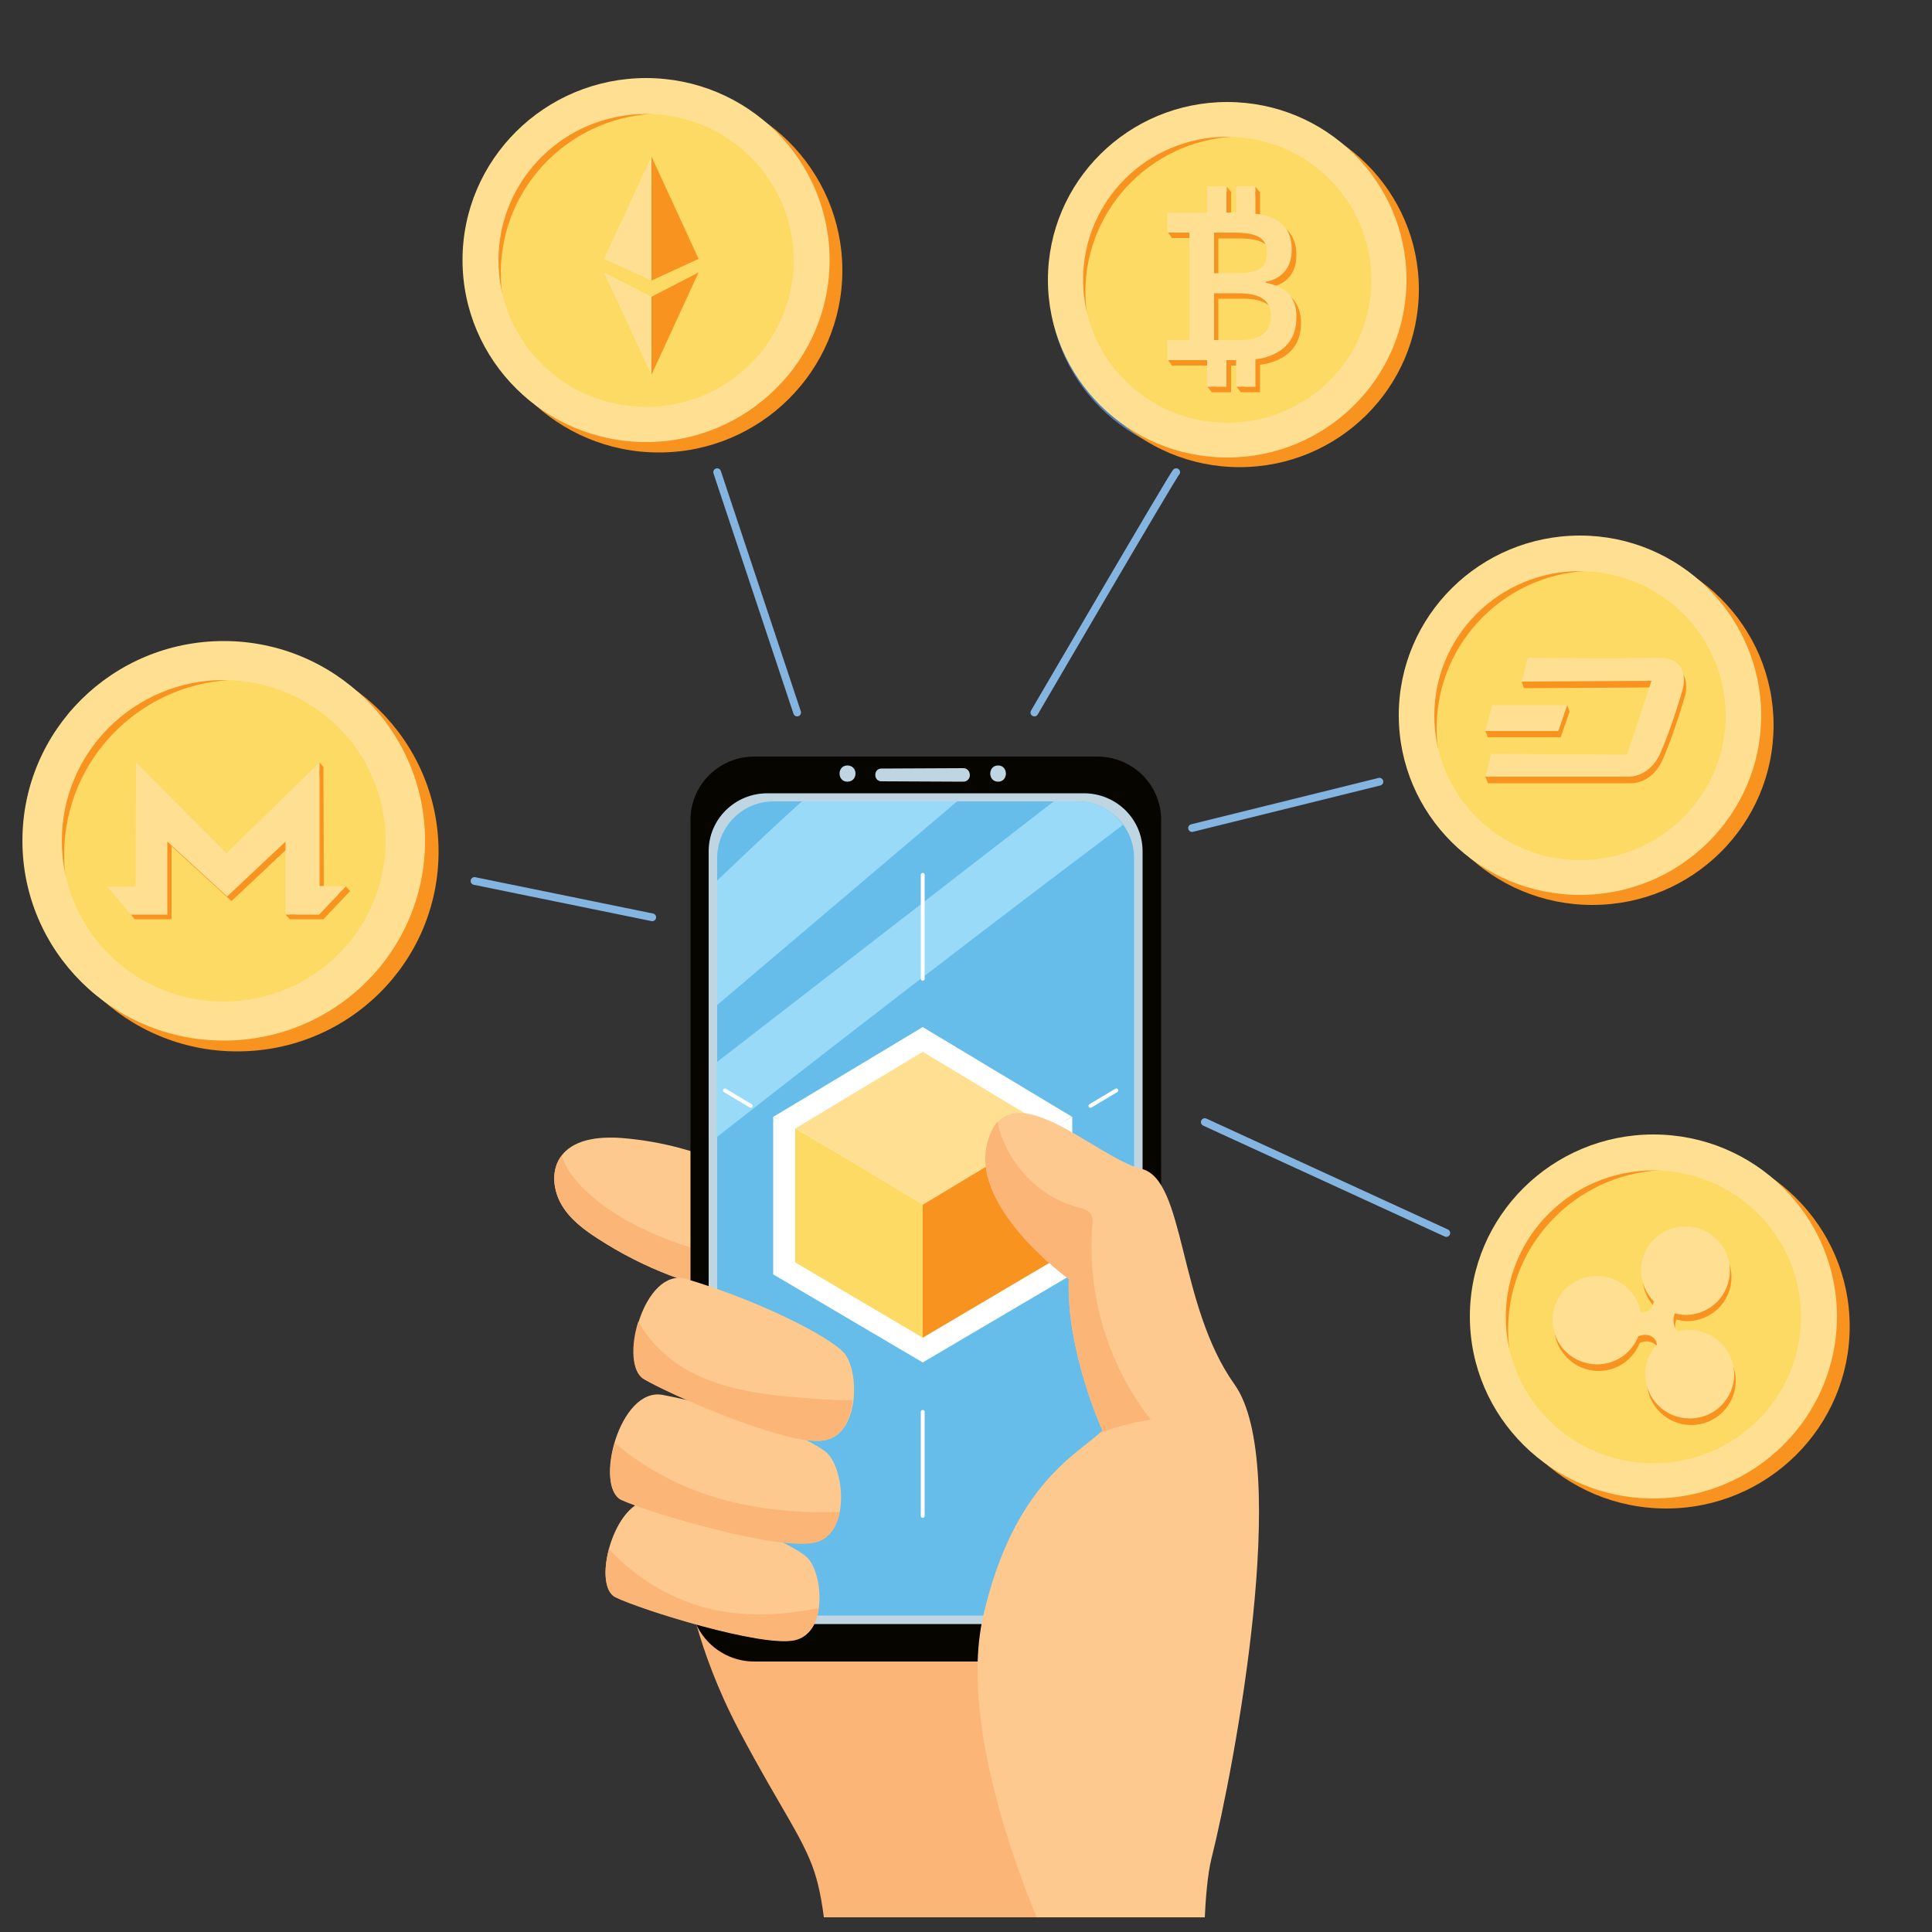 <?xml version="1.0" encoding="utf-8"?>
<!-- Generator: Adobe Illustrator 21.1.0, SVG Export Plug-In . SVG Version: 6.00 Build 0)  -->
<svg version="1.1" xmlns="http://www.w3.org/2000/svg" xmlns:xlink="http://www.w3.org/1999/xlink" x="0px" y="0px"
	 viewBox="0 0 500 500" style="enable-background:new 0 0 500 500;" xml:space="preserve">
<rect x="0" y="0" width="500" height="500" fill="#333333" stroke="none"/>
<style type="text/css">
	.st0{display:none;}
	.st1{fill:#3B6292;}
	.st2{fill:#4B72A1;}
	.st3{display:none;fill:#5681B6;}
	.st4{fill:#5681B6;}
	.st5{display:none;fill:none;stroke:#84B5E1;stroke-linecap:round;stroke-linejoin:round;stroke-miterlimit:10;}
	.st6{display:none;fill:none;stroke:#84B5E1;stroke-width:2;stroke-linecap:round;stroke-linejoin:round;stroke-miterlimit:10;}
	.st7{display:inline;fill:#FFFFFF;}
	.st8{display:inline;fill:#CEE9E5;}
	.st9{display:inline;fill:#F06173;}
	.st10{display:inline;fill:#5AA6DB;}
	.st11{display:inline;fill:#FFF040;}
	.st12{display:inline;fill:#FCD641;}
	.st13{display:inline;fill:#919088;}
	.st14{display:inline;fill:#AEACA1;}
	.st15{display:inline;fill:#FFF390;}
	.st16{display:inline;fill:#FDF5A5;}
	.st17{display:inline;fill:#C2B099;}
	.st18{display:inline;fill:#FFCB3A;}
	.st19{display:inline;fill:#FBB017;}
	.st20{display:inline;fill:#8A762B;}
	.st21{display:inline;}
	.st22{fill:#9CDBF8;}
	.st23{fill:#63CCF5;}
	.st24{fill:#FFFFFF;}
	.st25{fill:#F3816D;}
	.st26{fill:#F1634D;}
	.st27{display:inline;fill:#FFF22E;}
	.st28{display:inline;fill:#FBB22A;}
	.st29{fill:#FFF690;}
	.st30{fill:#F6932C;}
	.st31{display:inline;fill:#C2E5E1;}
	.st32{display:inline;fill:#88CEBB;}
	.st33{fill:none;stroke:#84B5E1;stroke-width:2;stroke-linecap:round;stroke-linejoin:round;stroke-miterlimit:10;}
	.st34{display:none;fill:#FFFFFF;}
	.st35{display:inline;fill:#A0C0E5;}
	.st36{display:none;clip-path:url(#SVGID_2_);fill:#3B6292;}
	.st37{clip-path:url(#SVGID_2_);}
	.st38{fill:#FDC98E;}
	.st39{fill:#FAB577;}
	.st40{fill:#070500;}
	.st41{fill:#BFD6E2;}
	.st42{fill:#66BDEA;}
	.st43{fill:#FDDA64;}
	.st44{fill:#F8931F;}
	.st45{fill:#FFE092;}
	.st46{fill:none;stroke:#FFFFFF;stroke-linecap:round;stroke-linejoin:round;stroke-miterlimit:10;}
	.st47{fill:#98DAF8;}
</style>
<g id="BACKGROUND" class="st0">
	<rect class="st1" width="500" height="500"/>
	<path class="st2" d="M298.4,500h-96.8C90.3,500,0,409.7,0,298.4v-96.8C0,90.3,90.3,0,201.6,0h96.8C409.7,0,500,90.3,500,201.6v96.8
		C500,409.7,409.7,500,298.4,500z"/>
</g>
<g id="OBJECTS">
	<circle class="st3" cx="184" cy="69.2" r="45.5"/>
	<ellipse class="st4" cx="317" cy="73.6" rx="45.5" ry="45.2"/>
	<ellipse class="st4" cx="64.7" cy="219" rx="45.5" ry="45.2"/>
	<circle class="st3" cx="78.5" cy="353.7" r="45.5"/>
	<circle class="st3" cx="423" cy="344.7" r="45.5"/>
	<circle class="st3" cx="403.5" cy="189.7" r="44"/>
	<ellipse class="st3" cx="241.7" cy="130.2" rx="20" ry="19.8"/>
	<ellipse class="st3" cx="138.3" cy="387.5" rx="16.7" ry="16.5"/>
	<ellipse class="st3" cx="161.7" cy="167.2" rx="12.7" ry="12.6"/>
	<ellipse class="st3" cx="324.3" cy="173.8" rx="12.7" ry="12.6"/>
	<ellipse class="st3" cx="342.3" cy="337.2" rx="12.7" ry="12.6"/>
	<circle class="st3" cx="134.3" cy="280" r="12.7"/>
	<ellipse class="st3" cx="341.7" cy="247.3" rx="14.7" ry="14.6"/>
	<polyline class="st5" points="226,123.2 253.7,134.9 234,153.2 	"/>
	<line class="st5" x1="148.7" y1="167.9" x2="174" y2="169.2"/>
	<line class="st5" x1="119.5" y1="264.2" x2="143.5" y2="270.2"/>
	<line class="st5" x1="302.5" y1="172.7" x2="328" y2="176.7"/>
	<polyline class="st5" points="324,266.2 339,244.2 359,270.2 	"/>
	<line class="st5" x1="336.5" y1="341.2" x2="357" y2="335.7"/>
	<polyline class="st5" points="149,366.7 122.8,379.2 142.5,395.2 	"/>
	<line class="st6" x1="133.1" y1="317.7" x2="168.8" y2="290.3"/>
	<g class="st0">
		<path class="st7" d="M351.5,66.1c-0.4-8.5-7.5-15.3-16.1-15.3c-3.7,0-7.1,1.3-9.8,3.3c-3-7.3-10.2-12.4-18.6-12.4
			c-11.1,0-20.1,9-20.1,20.1c0,1.4,0.1,2.8,0.4,4.1c-6.1,2.9-10.3,9-10.3,16.2c0,9.9,8,17.9,17.9,17.9h48.5c9.9,0,17.9-8,17.9-17.9
			C361.4,75.1,357.4,69,351.5,66.1z"/>
		<path class="st8" d="M343.5,87.3H295c-7.7,0-14.2-4.8-16.8-11.6c-0.8,2-1.2,4.1-1.2,6.4c0,9.9,8,17.9,17.9,17.9h48.5
			c9.9,0,17.9-8,17.9-17.9c0-2.3-0.4-4.4-1.2-6.4C357.7,82.5,351.2,87.3,343.5,87.3z"/>
		<polygon class="st9" points="350.6,88.3 334.1,70.9 317.6,88.3 324.7,88.3 324.7,111.4 343.5,111.4 343.5,88.3 		"/>
		<polygon class="st10" points="287.9,94 304.4,111.4 320.9,94 313.8,94 313.8,70.9 295,70.9 295,94 		"/>
	</g>
	<g class="st0">
		<path class="st11" d="M206.3,63.4c0-13.2-11.5-23.8-25-22.2c-9.9,1.1-18.1,9-19.5,19c-1.1,7.5,1.6,14.4,6.4,19.2
			c4.7,4.7,7.2,11.2,7.2,17.9l0,0h17.1l0,0c0-6.8,2.7-13.3,7.5-18.2C203.9,75,206.3,69.5,206.3,63.4z"/>
		<path class="st12" d="M199.3,77.7c-7.8,2.5-17,1.7-23.1-3.7c-3.8-3.4-6.1-8.3-6.9-13.3c-0.8-4.9-0.4-9.9,0.7-14.8
			c-4.3,3.5-7.4,8.5-8.2,14.2c-1.1,7.5,1.6,14.4,6.4,19.2c4.7,4.7,7.2,11.2,7.2,17.9h17.1c0-6.8,2.7-13.3,7.5-18.2
			c0.7-0.7,1.3-1.4,1.9-2.2C201,77.1,200.1,77.4,199.3,77.7z"/>
		<circle class="st13" cx="183.9" cy="107.1" r="4.8"/>
		<path class="st14" d="M192.6,100.6h-17.3c-1.3,0-2.4-1.1-2.4-2.4v-2c0-1.3,1.1-2.4,2.4-2.4h17.3c1.3,0,2.4,1.1,2.4,2.4v2
			C195,99.5,193.9,100.6,192.6,100.6z"/>
		<path class="st14" d="M192.6,107.1h-17.3c-1.3,0-2.4-1.1-2.4-2.4v-2c0-1.3,1.1-2.4,2.4-2.4h17.3c1.3,0,2.4,1.1,2.4,2.4v2
			C195,106,193.9,107.1,192.6,107.1z"/>
		<path class="st15" d="M192.7,77.7c0-0.8-0.7-1.3-1.5-1.1c-1.7,0.5-2.9,1.4-4.2,2.5c-0.2,0.2-2.6,2.7-2.9,1.8
			c-0.3-0.8-0.5-1.5-0.9-2.2c-0.4-0.7-1.5-0.7-1.9,0c-0.5,0.9-0.8,1.8-1.3,2.7c-1.4-1.3-2.9-2.4-4.6-3.3c-1-0.5-1.8,0.5-1.4,1.4
			c1.3,2.7,3.7,8,3.2,11c-0.1,0.6,0.7,1,1,0.4c0.8-1.4,0.2-3.3-0.1-4.7c-0.3-1.5-0.7-3.1-1.2-4.7c0.9,0.7,1.8,1.5,2.6,2.3
			c0.4,0.4,1.1,0.5,1.5,0c0.5-0.6,0.8-1.1,1.1-1.8c0.4,1,0.9,1.9,2,1.9c2.3,0,4.1-2.6,6.2-4.1c-0.5,3.6-2.2,7.3-1.5,10.8
			c0.1,0.7,1.3,0.9,1.6,0.2C192,87,192.8,81.7,192.7,77.7z"/>
		<path class="st16" d="M200.1,51c-1.2-2.5-3.9-4.2-6.3-5.6c-2.3-1.4-5.4-2.6-8.1-1.7c-0.8,0.3-0.7,1.2,0,1.5
			c2.3,0.9,4.3,1.7,6.4,3.1c2.1,1.4,3.7,3.6,6.1,4.6C199.5,53.5,200.8,52.3,200.1,51z"/>
		<path class="st16" d="M202.9,57c-0.2-0.8-0.3-1.6-1-2.1c-0.3-0.2-0.7-0.1-1,0.1c-0.6,0.6-0.5,1.5-0.6,2.3c-0.1,0.9-0.2,2,0.1,2.9
			c0.3,0.7,0.7,1.1,1.5,1.1c0.3,0,0.5-0.1,0.8-0.2c0.5-0.3,0.8-0.8,0.8-1.3C203.4,58.9,203.1,57.9,202.9,57z"/>
		<path class="st11" d="M158.8,78.2c-0.9,0.3-1.6,0.8-2.3,1.3c-0.8,0.6-1.5,1.1-1.8,2.1c-0.4,1.1,0.8,2.2,1.9,1.9
			c0.9-0.3,1.3-0.8,1.9-1.5c0.6-0.7,1.2-1.3,1.6-2C160.6,79,159.8,77.9,158.8,78.2z"/>
		<path class="st11" d="M155.4,59.5c-1-0.5-2-0.5-3-0.6c-1.1-0.1-2.1-0.5-3.2-0.6c-0.8,0-1.3,0.8-1.1,1.5c0.6,2.8,5.3,1.5,7.2,1.2
			C155.9,60.9,156,59.8,155.4,59.5z"/>
		<path class="st11" d="M162.2,42.9c-0.7-0.8-1.5-1.6-2.2-2.4c-0.7-0.8-1.3-1.6-2.2-2.2c-0.8-0.6-1.6,0.4-1.5,1.1
			c0.5,2.2,3.2,3.8,5,4.7C162,44.5,162.7,43.5,162.2,42.9z"/>
		<path class="st11" d="M209.9,78.2c0.9,0.3,1.6,0.8,2.3,1.3c0.8,0.6,1.5,1.1,1.8,2.1c0.4,1.1-0.8,2.2-1.9,1.9
			c-0.9-0.3-1.3-0.8-1.9-1.5c-0.6-0.7-1.2-1.3-1.6-2C208,79,208.9,77.9,209.9,78.2z"/>
		<path class="st11" d="M213.2,59.5c1-0.5,2-0.5,3-0.6c1.1-0.1,2.1-0.5,3.2-0.6c0.8,0,1.3,0.8,1.1,1.5c-0.6,2.8-5.3,1.5-7.2,1.2
			C212.8,60.9,212.6,59.8,213.2,59.5z"/>
		<path class="st11" d="M206.5,42.9c0.7-0.8,1.5-1.6,2.2-2.4c0.7-0.8,1.3-1.6,2.2-2.2c0.8-0.6,1.6,0.4,1.5,1.1
			c-0.5,2.2-3.2,3.8-5,4.7C206.6,44.5,205.9,43.5,206.5,42.9z"/>
		<path class="st11" d="M182.7,28.5c-0.3-0.2-0.8-0.2-1.2,0c-1.4,0.9-0.9,2.4-0.8,3.9c0.1,1.1,0,2.9,1,3.7c0.2,0.2,0.5,0.2,0.7,0
			c0.9-0.8,0.8-2.6,1-3.7C183.7,31,184.1,29.4,182.7,28.5z"/>
	</g>
	<g class="st0">
		<path class="st17" d="M84.6,147.7H74.5c-9.4,0-17.1,7.6-17.1,17.1v22.7c0,9.4,7.6,17.1,17.1,17.1h10.1c9.4,0,17.1-7.6,17.1-17.1
			v-22.7C101.7,155.3,94,147.7,84.6,147.7z M94.8,184c0,6.5-5.3,11.8-11.8,11.8h-7c-6.5,0-11.8-5.3-11.8-11.8v-15.7
			c0-6.5,5.3-11.8,11.8-11.8h7c6.5,0,11.8,5.3,11.8,11.8V184z"/>
		<path class="st18" d="M101,179H58.1c-3.7,0-6.8,3-6.8,6.8v33.5c0,3.7,3,6.8,6.8,6.8H101c3.7,0,6.8-3,6.8-6.8v-33.5
			C107.7,182.1,104.7,179,101,179z"/>
		<path class="st19" d="M74.6,211.8c-11.3-6.1-20.1-17.5-21.7-30.1c-0.9,1.1-1.5,2.6-1.5,4.1v33.5c0,3.7,3,6.8,6.8,6.8H101
			c3.7,0,6.8-3,6.8-6.8V218C96.3,218.8,84.6,217.2,74.6,211.8z"/>
		<circle class="st20" cx="79.5" cy="196.1" r="8.5"/>
		<path class="st20" d="M80.1,216H79c-2.1,0-3.9-1.7-3.9-3.9v-10.9c0-2.1,1.7-3.9,3.9-3.9h1.1c2.1,0,3.9,1.7,3.9,3.9v10.9
			C84,214.3,82.2,216,80.1,216z"/>
	</g>
	<g class="st0">
		<g class="st21">
			<path class="st22" d="M80.1,342.2H35.9c-6.2,0-11.2,5-11.2,11.2v23.3c0,6.2,5,11.2,11.2,11.2h29.7l7.3,12.7l7.4-12.7
				c6.1-0.1,11-5.1,11-11.2v-23.3C91.3,347.2,86.3,342.2,80.1,342.2z"/>
			<path class="st23" d="M91.3,375.6c-4.7,1.7-9.5,3.1-14.4,4.1c-9.7,2-19.8,2.3-29.5,0c-3.7-0.9-7.4-2.2-11-3.5
				c-3.5-1.2-7.1-2.5-9.9-4.9c-0.7-0.6-1.3-1.3-1.8-2v7.3c0,6.2,5,11.2,11.2,11.2h29.7l7.3,12.7l7.4-12.7c6.1-0.1,11-5.1,11-11.2
				V375.6z"/>
			<path class="st24" d="M37.9,370.7c-1.8,0-3.2,1.5-3.2,3.2c0,1.8,1.5,3.2,3.2,3.2c1.8,0,3.2-1.5,3.2-3.2
				C41.2,372.2,39.7,370.7,37.9,370.7z"/>
			<path class="st24" d="M58.2,370.7c-1.8,0-3.2,1.5-3.2,3.2c0,1.8,1.5,3.2,3.2,3.2c1.8,0,3.2-1.5,3.2-3.2
				C61.4,372.2,59.9,370.7,58.2,370.7z"/>
			<path class="st24" d="M78,370.7c-1.8,0-3.2,1.5-3.2,3.2c0,1.8,1.5,3.2,3.2,3.2c1.8,0,3.2-1.5,3.2-3.2
				C81.2,372.2,79.8,370.7,78,370.7z"/>
		</g>
		<g class="st21">
			<path class="st25" d="M116.6,319.9H72.4c-6.2,0-11.2,5-11.2,11.2v23.3c0,6.2,5,11.2,11.2,11.2h29.7l7.3,12.7l7.4-12.7
				c6.1-0.1,11-5.1,11-11.2v-23.3C127.8,324.9,122.8,319.9,116.6,319.9z"/>
			<path class="st26" d="M127.8,353.3c-4.7,1.7-9.5,3.1-14.4,4.1c-9.7,2-19.8,2.3-29.5,0c-3.7-0.9-7.4-2.2-11-3.5
				c-3.5-1.2-7.1-2.5-9.9-4.9c-0.7-0.6-1.3-1.3-1.8-2v7.3c0,6.2,5,11.2,11.2,11.2h29.7l7.3,12.7l7.4-12.7c6.1-0.1,11-5.1,11-11.2
				V353.3z"/>
			<path class="st24" d="M74.5,348.4c-1.8,0-3.2,1.5-3.2,3.2c0,1.8,1.5,3.2,3.2,3.2c1.8,0,3.2-1.5,3.2-3.2
				C77.8,349.9,76.3,348.4,74.5,348.4z"/>
			<path class="st24" d="M94.7,348.4c-1.8,0-3.2,1.5-3.2,3.2c0,1.8,1.5,3.2,3.2,3.2c1.8,0,3.2-1.5,3.2-3.2
				C98,349.9,96.5,348.4,94.7,348.4z"/>
			<path class="st24" d="M114.5,348.4c-1.8,0-3.2,1.5-3.2,3.2c0,1.8,1.5,3.2,3.2,3.2c1.8,0,3.2-1.5,3.2-3.2
				C117.8,349.9,116.3,348.4,114.5,348.4z"/>
		</g>
	</g>
	<g class="st0">
		<circle class="st27" cx="402.3" cy="189.9" r="36.6"/>
		<circle class="st28" cx="402.3" cy="189.9" r="32.3"/>
		<circle class="st27" cx="402.3" cy="189.9" r="29.2"/>
		<g class="st21">
			<path class="st29" d="M373.1,188.4c3-1.8,5.9-3.5,8.7-5.4c7.5-5.1,14.9-10.3,22.3-15.5c2.5-1.7,5-3.5,7.6-5.3
				c-2.9-1-6.1-1.5-9.4-1.5c-1.1,0-2.2,0.1-3.2,0.2c-2.4,1.8-4.8,3.7-7.1,5.5c-5.8,4.6-11.6,9.2-17.3,14
				C373.8,182.9,373.3,185.6,373.1,188.4z"/>
			<path class="st29" d="M398.5,192.2c9.2-6.6,18.6-12.7,28.1-18.6c-2.2-3.2-4.9-5.9-8.2-8.1c-0.1,0.1-0.3,0.2-0.4,0.2
				c-8.4,5.2-16.3,11.1-24,17.1c-6.6,5.1-12.9,10.5-19.7,15.4c0.9,2.9,2.1,5.5,3.8,8C385.3,202.3,391.8,196.9,398.5,192.2z"/>
		</g>
		<g class="st21">
			<path class="st30" d="M404.4,170.8c5.4,0.7,7.8,4.3,7.8,9.5v1h-4.6V180c0-3.4-1.6-5.5-5.1-5.5c-3.5,0-5,2.1-5,5.5
				c0,8.7,14.8,8.7,14.8,19.6c0,5.2-2.5,8.9-7.9,9.5v2.9h-4v-2.9c-5.5-0.7-8-4.3-8-9.5v-2.4h4.6v2.6c0,3.5,1.6,5.5,5.2,5.5
				c3.6,0,5.2-2,5.2-5.5c0-8.6-14.8-8.7-14.8-19.6c0-5.3,2.5-8.8,7.8-9.5v-3.1h4V170.8z"/>
		</g>
	</g>
	<g class="st0">
		<polygon class="st31" points="423,340.8 402.2,328.5 402.2,306.5 423,318.8 		"/>
		<polygon class="st32" points="423,340.8 443.7,328.5 443.7,306.5 423,318.8 		"/>
		<polygon class="st7" points="423,293.9 402.3,306.5 423,319 443.7,306.5 		"/>
	</g>
	<g class="st0">
		<polygon class="st31" points="393.7,385.2 373,372.9 373,350.9 393.7,363.2 		"/>
		<polygon class="st32" points="393.7,385.2 414.5,372.9 414.5,350.9 393.7,363.2 		"/>
		<polygon class="st7" points="393.8,338.3 373,350.9 393.7,363.4 414.4,350.9 		"/>
	</g>
	<g class="st0">
		<polygon class="st31" points="451.7,385.2 431,372.9 431,350.9 451.7,363.2 		"/>
		<polygon class="st32" points="451.7,385.2 472.5,372.9 472.5,350.9 451.7,363.2 		"/>
		<polygon class="st7" points="451.8,338.3 431,350.9 451.7,363.4 472.4,350.9 		"/>
	</g>
	<line class="st33" x1="185.6" y1="122.2" x2="206.3" y2="184.4"/>
	<line class="st33" x1="122.8" y1="228" x2="168.8" y2="237.4"/>
	<path class="st33" d="M304.4,122.2c0-0.7-36.7,62.2-36.7,62.2"/>
	<line class="st33" x1="308.5" y1="214.3" x2="357" y2="202.3"/>
	<line class="st33" x1="311.8" y1="290.4" x2="374.3" y2="319.1"/>
	<circle class="st34" cx="226" cy="123.2" r="8"/>
	<circle class="st34" cx="253.5" cy="133.7" r="6"/>
	<circle class="st34" cx="234" cy="153.2" r="3"/>
	<circle class="st34" cx="150" cy="167.7" r="7"/>
	<circle class="st34" cx="174" cy="169.2" r="3.5"/>
	<circle class="st34" cx="119.5" cy="264.2" r="6.5"/>
	<circle class="st34" cx="143.5" cy="270.2" r="2.5"/>
	<circle class="st34" cx="149" cy="366.7" r="4.5"/>
	<circle class="st34" cx="142.5" cy="395.2" r="4"/>
	<circle class="st34" cx="122.8" cy="379.2" r="3.3"/>
	<circle class="st34" cx="336.5" cy="341.2" r="4.5"/>
	<circle class="st34" cx="357" cy="335.7" r="2"/>
	<circle class="st34" cx="339" cy="244.2" r="5"/>
	<circle class="st34" cx="324" cy="266.2" r="4"/>
	<circle class="st34" cx="359" cy="270.2" r="6"/>
	<circle class="st34" cx="328" cy="176.7" r="6"/>
	<circle class="st34" cx="302.5" cy="172.7" r="2.5"/>
	<g class="st0">
		<path class="st35" d="M91.6,67.5c-0.3-0.3-0.8-0.3-1.1,0c-0.6,0.5-0.5,1.1-0.5,1.8c0,0.7,0,1.3,0,2c0,0.7,0.5,1,1,1
			c0.5,0,1-0.3,1-1c0-0.7,0-1.3,0-2C92.1,68.7,92.2,68,91.6,67.5z"/>
		<path class="st35" d="M91.6,86.3c-0.3-0.3-0.8-0.3-1.1,0c-0.6,0.5-0.5,1.1-0.5,1.8c0,0.7,0,1.3,0,2c0,0.7,0.5,1,1,1
			c0.5,0,1-0.3,1-1c0-0.7,0-1.3,0-2C92.1,87.4,92.2,86.7,91.6,86.3z"/>
		<path class="st35" d="M99.7,71.3c0-0.5-0.3-0.7-0.8-0.8c-0.7-0.1-1.2,0.5-1.6,0.9c-0.5,0.5-0.9,1-1.4,1.4c-0.5,0.5-0.3,1,0,1.4
			c0.4,0.4,0.9,0.5,1.4,0c0.5-0.5,1-0.9,1.4-1.4C99.2,72.5,99.8,72,99.7,71.3z"/>
		<path class="st35" d="M86.4,84.6c0-0.5-0.3-0.7-0.8-0.8c-0.7-0.1-1.2,0.5-1.6,0.9c-0.5,0.5-0.9,1-1.4,1.4c-0.5,0.5-0.3,1,0,1.4
			c0.4,0.4,0.9,0.5,1.4,0c0.5-0.5,1-0.9,1.4-1.4C86,85.7,86.5,85.3,86.4,84.6z"/>
		<path class="st35" d="M102.7,79.7c0.3-0.3,0.3-0.8,0-1.1c-0.5-0.6-1.1-0.5-1.8-0.5c-0.7,0-1.3,0-2,0c-0.7,0-1,0.5-1,1
			c0,0.5,0.3,1,1,1c0.7,0,1.3,0,2,0C101.6,80.2,102.3,80.3,102.7,79.7z"/>
		<path class="st35" d="M84,79.7c0.3-0.3,0.3-0.8,0-1.1c-0.5-0.6-1.1-0.5-1.8-0.5c-0.7,0-1.3,0-2,0c-0.7,0-1,0.5-1,1
			c0,0.5,0.3,1,1,1c0.7,0,1.3,0,2,0C82.8,80.2,83.5,80.3,84,79.7z"/>
		<path class="st35" d="M98.9,87.8c0.5,0,0.7-0.3,0.8-0.8c0.1-0.7-0.5-1.2-0.9-1.6c-0.5-0.5-1-0.9-1.4-1.4c-0.5-0.5-1-0.3-1.4,0
			c-0.4,0.4-0.5,0.9,0,1.4c0.5,0.5,0.9,1,1.4,1.4C97.8,87.3,98.2,87.9,98.9,87.8z"/>
		<path class="st35" d="M85.7,74.5c0.5,0,0.7-0.3,0.8-0.8c0.1-0.7-0.5-1.2-0.9-1.6c-0.5-0.5-1-0.9-1.4-1.4c-0.5-0.5-1-0.3-1.4,0
			c-0.4,0.4-0.5,0.9,0,1.4c0.5,0.5,0.9,1,1.4,1.4C84.5,74.1,85,74.6,85.7,74.5z"/>
	</g>
	<g class="st0">
		<path class="st35" d="M384.2,110.4c-0.3-0.3-0.8-0.3-1.1,0c-0.6,0.5-0.5,1.1-0.5,1.8c0,0.7,0,1.3,0,2c0,0.7,0.5,1,1,1
			c0.5,0,1-0.3,1-1c0-0.7,0-1.3,0-2C384.7,111.5,384.7,110.9,384.2,110.4z"/>
		<path class="st35" d="M384.2,129.2c-0.3-0.3-0.8-0.3-1.1,0c-0.6,0.5-0.5,1.1-0.5,1.8c0,0.7,0,1.3,0,2c0,0.7,0.5,1,1,1
			c0.5,0,1-0.3,1-1c0-0.7,0-1.3,0-2C384.7,130.3,384.7,129.6,384.2,129.2z"/>
		<path class="st35" d="M392.3,114.2c0-0.5-0.3-0.7-0.8-0.8c-0.7-0.1-1.2,0.5-1.6,0.9c-0.5,0.5-0.9,1-1.4,1.4c-0.5,0.5-0.3,1,0,1.4
			c0.4,0.4,0.9,0.5,1.4,0c0.5-0.5,1-0.9,1.4-1.4C391.8,115.4,392.3,114.9,392.3,114.2z"/>
		<path class="st35" d="M379,127.5c0-0.5-0.3-0.7-0.8-0.8c-0.7-0.1-1.2,0.5-1.6,0.9c-0.5,0.5-0.9,1-1.4,1.4c-0.5,0.5-0.3,1,0,1.4
			c0.4,0.4,0.9,0.5,1.4,0c0.5-0.5,1-0.9,1.4-1.4C378.5,128.6,379.1,128.2,379,127.5z"/>
		<path class="st35" d="M395.3,122.6c0.3-0.3,0.3-0.8,0-1.1c-0.5-0.6-1.1-0.5-1.8-0.5c-0.7,0-1.3,0-2,0c-0.7,0-1,0.5-1,1
			c0,0.5,0.3,1,1,1c0.7,0,1.3,0,2,0C394.2,123.1,394.8,123.2,395.3,122.6z"/>
		<path class="st35" d="M376.5,122.6c0.3-0.3,0.3-0.8,0-1.1c-0.5-0.6-1.1-0.5-1.8-0.5c-0.7,0-1.3,0-2,0c-0.7,0-1,0.5-1,1
			c0,0.5,0.3,1,1,1c0.7,0,1.3,0,2,0C375.4,123.1,376.1,123.2,376.5,122.6z"/>
		<path class="st35" d="M391.5,130.7c0.5,0,0.7-0.3,0.8-0.8c0.1-0.7-0.5-1.2-0.9-1.6c-0.5-0.5-1-0.9-1.4-1.4c-0.5-0.5-1-0.3-1.4,0
			c-0.4,0.4-0.5,0.9,0,1.4c0.5,0.5,0.9,1,1.4,1.4C390.3,130.2,390.8,130.8,391.5,130.7z"/>
		<path class="st35" d="M378.2,117.4c0.5,0,0.7-0.3,0.8-0.8c0.1-0.7-0.5-1.2-0.9-1.6c-0.5-0.5-1-0.9-1.4-1.4c-0.5-0.5-1-0.3-1.4,0
			c-0.4,0.4-0.5,0.9,0,1.4c0.5,0.5,0.9,1,1.4,1.4C377.1,116.9,377.5,117.5,378.2,117.4z"/>
	</g>
	<g class="st0">
		<path class="st35" d="M54.7,265.9c-0.3-0.3-0.8-0.3-1.1,0c-0.6,0.5-0.5,1.1-0.5,1.8c0,0.7,0,1.3,0,2c0,0.7,0.5,1,1,1
			c0.5,0,1-0.3,1-1c0-0.7,0-1.3,0-2C55.2,267.1,55.2,266.4,54.7,265.9z"/>
		<path class="st35" d="M54.7,284.7c-0.3-0.3-0.8-0.3-1.1,0c-0.6,0.5-0.5,1.1-0.5,1.8c0,0.7,0,1.3,0,2c0,0.7,0.5,1,1,1
			c0.5,0,1-0.3,1-1c0-0.7,0-1.3,0-2C55.2,285.9,55.2,285.2,54.7,284.7z"/>
		<path class="st35" d="M62.8,269.8c0-0.5-0.3-0.7-0.8-0.8c-0.7-0.1-1.2,0.5-1.6,0.9c-0.5,0.5-0.9,1-1.4,1.4c-0.5,0.5-0.3,1,0,1.4
			c0.4,0.4,0.9,0.5,1.4,0c0.5-0.5,1-0.9,1.4-1.4C62.3,270.9,62.8,270.5,62.8,269.8z"/>
		<path class="st35" d="M49.5,283c0-0.5-0.3-0.7-0.8-0.8c-0.7-0.1-1.2,0.5-1.6,0.9c-0.5,0.5-0.9,1-1.4,1.4c-0.5,0.5-0.3,1,0,1.4
			c0.4,0.4,0.9,0.5,1.4,0c0.5-0.5,1-0.9,1.4-1.4C49,284.2,49.6,283.7,49.5,283z"/>
		<path class="st35" d="M65.8,278.2c0.3-0.3,0.3-0.8,0-1.1c-0.5-0.6-1.1-0.5-1.8-0.5c-0.7,0-1.3,0-2,0c-0.7,0-1,0.5-1,1
			c0,0.5,0.3,1,1,1c0.7,0,1.3,0,2,0C64.6,278.6,65.3,278.7,65.8,278.2z"/>
		<path class="st35" d="M47,278.2c0.3-0.3,0.3-0.8,0-1.1c-0.5-0.6-1.1-0.5-1.8-0.5c-0.7,0-1.3,0-2,0c-0.7,0-1,0.5-1,1
			c0,0.5,0.3,1,1,1c0.7,0,1.3,0,2,0C45.9,278.6,46.6,278.7,47,278.2z"/>
		<path class="st35" d="M62,286.2c0.5,0,0.7-0.3,0.8-0.8c0.1-0.7-0.5-1.2-0.9-1.6c-0.5-0.5-1-0.9-1.4-1.4c-0.5-0.5-1-0.3-1.4,0
			c-0.4,0.4-0.5,0.9,0,1.4c0.5,0.5,0.9,1,1.4,1.4C60.8,285.8,61.3,286.3,62,286.2z"/>
		<path class="st35" d="M48.7,273c0.5,0,0.7-0.3,0.8-0.8c0.1-0.7-0.5-1.2-0.9-1.6c-0.5-0.5-1-0.9-1.4-1.4c-0.5-0.5-1-0.3-1.4,0
			c-0.4,0.4-0.5,0.9,0,1.4c0.5,0.5,0.9,1,1.4,1.4C47.6,272.5,48,273,48.7,273z"/>
	</g>
	<g class="st0">
		<path class="st35" d="M120.9,427.3c-0.3-0.3-0.8-0.3-1.1,0c-0.6,0.5-0.5,1.1-0.5,1.8c0,0.7,0,1.3,0,2c0,0.7,0.5,1,1,1
			c0.5,0,1-0.3,1-1c0-0.7,0-1.3,0-2C121.3,428.4,121.4,427.7,120.9,427.3z"/>
		<path class="st35" d="M120.9,446.1c-0.3-0.3-0.8-0.3-1.1,0c-0.6,0.5-0.5,1.1-0.5,1.8c0,0.7,0,1.3,0,2c0,0.7,0.5,1,1,1
			c0.5,0,1-0.3,1-1c0-0.7,0-1.3,0-2C121.3,447.2,121.4,446.5,120.9,446.1z"/>
		<path class="st35" d="M128.9,431.1c0-0.5-0.3-0.7-0.8-0.8c-0.7-0.1-1.2,0.5-1.6,0.9c-0.5,0.5-0.9,1-1.4,1.4c-0.5,0.5-0.3,1,0,1.4
			c0.4,0.4,0.9,0.5,1.4,0c0.5-0.5,1-0.9,1.4-1.4C128.5,432.2,129,431.8,128.9,431.1z"/>
		<path class="st35" d="M115.7,444.4c0-0.5-0.3-0.7-0.8-0.8c-0.7-0.1-1.2,0.5-1.6,0.9c-0.5,0.5-0.9,1-1.4,1.4c-0.5,0.5-0.3,1,0,1.4
			c0.4,0.4,0.9,0.5,1.4,0c0.5-0.5,1-0.9,1.4-1.4C115.2,445.5,115.7,445.1,115.7,444.4z"/>
		<path class="st35" d="M132,439.5c0.3-0.3,0.3-0.8,0-1.1c-0.5-0.6-1.1-0.5-1.8-0.5c-0.7,0-1.3,0-2,0c-0.7,0-1,0.5-1,1
			c0,0.5,0.3,1,1,1c0.7,0,1.3,0,2,0C130.8,440,131.5,440,132,439.5z"/>
		<path class="st35" d="M113.2,439.5c0.3-0.3,0.3-0.8,0-1.1c-0.5-0.6-1.1-0.5-1.8-0.5c-0.7,0-1.3,0-2,0c-0.7,0-1,0.5-1,1
			c0,0.5,0.3,1,1,1c0.7,0,1.3,0,2,0C112,440,112.7,440,113.2,439.5z"/>
		<path class="st35" d="M128.2,447.6c0.5,0,0.7-0.3,0.8-0.8c0.1-0.7-0.5-1.2-0.9-1.6c-0.5-0.5-1-0.9-1.4-1.4c-0.5-0.5-1-0.3-1.4,0
			c-0.4,0.4-0.5,0.9,0,1.4c0.5,0.5,0.9,1,1.4,1.4C127,447.1,127.4,447.6,128.2,447.6z"/>
		<path class="st35" d="M114.9,434.3c0.5,0,0.7-0.3,0.8-0.8c0.1-0.7-0.5-1.2-0.9-1.6c-0.5-0.5-1-0.9-1.4-1.4c-0.5-0.5-1-0.3-1.4,0
			c-0.4,0.4-0.5,0.9,0,1.4c0.5,0.5,0.9,1,1.4,1.4C113.7,433.8,114.2,434.4,114.9,434.3z"/>
	</g>
	<g class="st0">
		<path class="st35" d="M421.9,408.3c-0.3-0.3-0.8-0.3-1.1,0c-0.6,0.5-0.5,1.1-0.5,1.8c0,0.7,0,1.3,0,2c0,0.7,0.5,1,1,1
			c0.5,0,1-0.3,1-1c0-0.7,0-1.3,0-2C422.3,409.4,422.4,408.7,421.9,408.3z"/>
		<path class="st35" d="M421.9,427.1c-0.3-0.3-0.8-0.3-1.1,0c-0.6,0.5-0.5,1.1-0.5,1.8c0,0.7,0,1.3,0,2c0,0.7,0.5,1,1,1
			c0.5,0,1-0.3,1-1c0-0.7,0-1.3,0-2C422.3,428.2,422.4,427.5,421.9,427.1z"/>
		<path class="st35" d="M429.9,412.1c0-0.5-0.3-0.7-0.8-0.8c-0.7-0.1-1.2,0.5-1.6,0.9c-0.5,0.5-0.9,1-1.4,1.4c-0.5,0.5-0.3,1,0,1.4
			c0.4,0.4,0.9,0.5,1.4,0c0.5-0.5,1-0.9,1.4-1.4C429.5,413.2,430,412.8,429.9,412.1z"/>
		<path class="st35" d="M416.7,425.4c0-0.5-0.3-0.7-0.8-0.8c-0.7-0.1-1.2,0.5-1.6,0.9c-0.5,0.5-0.9,1-1.4,1.4c-0.5,0.5-0.3,1,0,1.4
			c0.4,0.4,0.9,0.5,1.4,0c0.5-0.5,1-0.9,1.4-1.4C416.2,426.5,416.7,426.1,416.7,425.4z"/>
		<path class="st35" d="M433,420.5c0.3-0.3,0.3-0.8,0-1.1c-0.5-0.6-1.1-0.5-1.8-0.5c-0.7,0-1.3,0-2,0c-0.7,0-1,0.5-1,1
			c0,0.5,0.3,1,1,1c0.7,0,1.3,0,2,0C431.8,421,432.5,421,433,420.5z"/>
		<path class="st35" d="M414.2,420.5c0.3-0.3,0.3-0.8,0-1.1c-0.5-0.6-1.1-0.5-1.8-0.5c-0.7,0-1.3,0-2,0c-0.7,0-1,0.5-1,1
			c0,0.5,0.3,1,1,1c0.7,0,1.3,0,2,0C413,421,413.7,421,414.2,420.5z"/>
		<path class="st35" d="M429.2,428.6c0.5,0,0.7-0.3,0.8-0.8c0.1-0.7-0.5-1.2-0.9-1.6c-0.5-0.5-1-0.9-1.4-1.4c-0.5-0.5-1-0.3-1.4,0
			c-0.4,0.4-0.5,0.9,0,1.4c0.5,0.5,0.9,1,1.4,1.4C428,428.1,428.4,428.6,429.2,428.6z"/>
		<path class="st35" d="M415.9,415.3c0.5,0,0.7-0.3,0.8-0.8c0.1-0.7-0.5-1.2-0.9-1.6c-0.5-0.5-1-0.9-1.4-1.4c-0.5-0.5-1-0.3-1.4,0
			c-0.4,0.4-0.5,0.9,0,1.4c0.5,0.5,0.9,1,1.4,1.4C414.7,414.8,415.2,415.4,415.9,415.3z"/>
	</g>
	<g class="st0">
		<path class="st35" d="M432.9,237.8c-0.3-0.3-0.8-0.3-1.1,0c-0.6,0.5-0.5,1.1-0.5,1.8c0,0.7,0,1.3,0,2c0,0.7,0.5,1,1,1
			c0.5,0,1-0.3,1-1c0-0.7,0-1.3,0-2C433.3,238.9,433.4,238.2,432.9,237.8z"/>
		<path class="st35" d="M432.9,256.6c-0.3-0.3-0.8-0.3-1.1,0c-0.6,0.5-0.5,1.1-0.5,1.8c0,0.7,0,1.3,0,2c0,0.7,0.5,1,1,1
			c0.5,0,1-0.3,1-1c0-0.7,0-1.3,0-2C433.3,257.7,433.4,257,432.9,256.6z"/>
		<path class="st35" d="M440.9,241.6c0-0.5-0.3-0.7-0.8-0.8c-0.7-0.1-1.2,0.5-1.6,0.9c-0.5,0.5-0.9,1-1.4,1.4c-0.5,0.5-0.3,1,0,1.4
			c0.4,0.4,0.9,0.5,1.4,0c0.5-0.5,1-0.9,1.4-1.4C440.5,242.7,441,242.3,440.9,241.6z"/>
		<path class="st35" d="M427.7,254.9c0-0.5-0.3-0.7-0.8-0.8c-0.7-0.1-1.2,0.5-1.6,0.9c-0.5,0.5-0.9,1-1.4,1.4c-0.5,0.5-0.3,1,0,1.4
			c0.4,0.4,0.9,0.5,1.4,0c0.5-0.5,1-0.9,1.4-1.4C427.2,256,427.7,255.6,427.7,254.9z"/>
		<path class="st35" d="M444,250c0.3-0.3,0.3-0.8,0-1.1c-0.5-0.6-1.1-0.5-1.8-0.5c-0.7,0-1.3,0-2,0c-0.7,0-1,0.5-1,1
			c0,0.5,0.3,1,1,1c0.7,0,1.3,0,2,0C442.8,250.5,443.5,250.5,444,250z"/>
		<path class="st35" d="M425.2,250c0.3-0.3,0.3-0.8,0-1.1c-0.5-0.6-1.1-0.5-1.8-0.5c-0.7,0-1.3,0-2,0c-0.7,0-1,0.5-1,1
			c0,0.5,0.3,1,1,1c0.7,0,1.3,0,2,0C424,250.5,424.7,250.5,425.2,250z"/>
		<path class="st35" d="M440.2,258.1c0.5,0,0.7-0.3,0.8-0.8c0.1-0.7-0.5-1.2-0.9-1.6c-0.5-0.5-1-0.9-1.4-1.4c-0.5-0.5-1-0.3-1.4,0
			c-0.4,0.4-0.5,0.9,0,1.4c0.5,0.5,0.9,1,1.4,1.4C439,257.6,439.4,258.1,440.2,258.1z"/>
		<path class="st35" d="M426.9,244.8c0.5,0,0.7-0.3,0.8-0.8c0.1-0.7-0.5-1.2-0.9-1.6c-0.5-0.5-1-0.9-1.4-1.4c-0.5-0.5-1-0.3-1.4,0
			c-0.4,0.4-0.5,0.9,0,1.4c0.5,0.5,0.9,1,1.4,1.4C425.7,244.3,426.2,244.9,426.9,244.8z"/>
	</g>
	<g class="st0">
		<path class="st35" d="M109.1,102.4c-0.3-0.2-0.6-0.2-0.9,0c-0.4,0.4-0.4,0.9-0.4,1.4c0,0.5,0,1,0,1.6c0,0.5,0.4,0.8,0.8,0.8
			c0.4,0,0.8-0.2,0.8-0.8c0-0.5,0-1,0-1.6C109.5,103.2,109.5,102.7,109.1,102.4z"/>
		<path class="st35" d="M109.1,116.9c-0.3-0.2-0.6-0.2-0.9,0c-0.4,0.4-0.4,0.9-0.4,1.4c0,0.5,0,1,0,1.6c0,0.5,0.4,0.8,0.8,0.8
			c0.4,0,0.8-0.2,0.8-0.8c0-0.5,0-1,0-1.6C109.5,117.8,109.5,117.3,109.1,116.9z"/>
		<path class="st35" d="M115.4,105.3c0-0.4-0.3-0.6-0.6-0.6c-0.6,0-0.9,0.4-1.2,0.7c-0.4,0.4-0.7,0.7-1.1,1.1
			c-0.4,0.4-0.3,0.8,0,1.1c0.3,0.3,0.7,0.4,1.1,0c0.4-0.4,0.7-0.7,1.1-1.1C115,106.2,115.4,105.9,115.4,105.3z"/>
		<path class="st35" d="M105.1,115.6c0-0.4-0.3-0.6-0.6-0.6c-0.6,0-0.9,0.4-1.2,0.7c-0.4,0.4-0.7,0.7-1.1,1.1
			c-0.4,0.4-0.3,0.8,0,1.1c0.3,0.3,0.7,0.4,1.1,0c0.4-0.4,0.7-0.7,1.1-1.1C104.7,116.5,105.1,116.2,105.1,115.6z"/>
		<path class="st35" d="M117.7,111.8c0.2-0.3,0.2-0.6,0-0.9c-0.4-0.4-0.9-0.4-1.4-0.4c-0.5,0-1,0-1.6,0c-0.5,0-0.8,0.4-0.8,0.8
			c0,0.4,0.2,0.8,0.8,0.8c0.5,0,1,0,1.6,0C116.8,112.2,117.4,112.3,117.7,111.8z"/>
		<path class="st35" d="M103.2,111.8c0.2-0.3,0.2-0.6,0-0.9c-0.4-0.4-0.9-0.4-1.4-0.4c-0.5,0-1,0-1.6,0c-0.5,0-0.8,0.4-0.8,0.8
			c0,0.4,0.2,0.8,0.8,0.8c0.5,0,1,0,1.6,0C102.3,112.2,102.8,112.3,103.2,111.8z"/>
		<path class="st35" d="M114.8,118.1c0.4,0,0.6-0.3,0.6-0.6c0-0.6-0.4-0.9-0.7-1.2c-0.4-0.4-0.7-0.7-1.1-1.1c-0.4-0.4-0.8-0.3-1.1,0
			c-0.3,0.3-0.4,0.7,0,1.1c0.4,0.4,0.7,0.7,1.1,1.1C113.9,117.7,114.2,118.1,114.8,118.1z"/>
		<path class="st35" d="M104.5,107.8c0.4,0,0.6-0.3,0.6-0.6c0-0.6-0.4-0.9-0.7-1.2c-0.4-0.4-0.7-0.7-1.1-1.1c-0.4-0.4-0.8-0.3-1.1,0
			c-0.3,0.3-0.4,0.7,0,1.1c0.4,0.4,0.7,0.7,1.1,1.1C103.6,107.4,103.9,107.9,104.5,107.8z"/>
	</g>
	<g class="st0">
		<path class="st35" d="M33.4,252.6c-0.2-0.2-0.5-0.2-0.7,0c-0.4,0.3-0.3,0.7-0.3,1.2c0,0.4,0,0.9,0,1.3c0,0.4,0.3,0.6,0.7,0.6
			c0.3,0,0.7-0.2,0.7-0.6c0-0.4,0-0.9,0-1.3C33.7,253.4,33.8,252.9,33.4,252.6z"/>
		<path class="st35" d="M33.4,264.8c-0.2-0.2-0.5-0.2-0.7,0c-0.4,0.3-0.3,0.7-0.3,1.2c0,0.4,0,0.9,0,1.3c0,0.4,0.3,0.6,0.7,0.6
			c0.3,0,0.7-0.2,0.7-0.6c0-0.4,0-0.9,0-1.3C33.7,265.5,33.8,265.1,33.4,264.8z"/>
		<path class="st35" d="M38.7,255.1c0-0.3-0.2-0.5-0.5-0.5c-0.5,0-0.7,0.3-1,0.6c-0.3,0.3-0.6,0.6-0.9,0.9c-0.3,0.3-0.2,0.7,0,0.9
			c0.2,0.2,0.6,0.3,0.9,0c0.3-0.3,0.6-0.6,0.9-0.9C38.4,255.8,38.7,255.6,38.7,255.1z"/>
		<path class="st35" d="M30.1,263.7c0-0.3-0.2-0.5-0.5-0.5c-0.5,0-0.7,0.3-1,0.6c-0.3,0.3-0.6,0.6-0.9,0.9c-0.3,0.3-0.2,0.7,0,0.9
			c0.2,0.2,0.6,0.3,0.9,0c0.3-0.3,0.6-0.6,0.9-0.9C29.8,264.5,30.1,264.2,30.1,263.7z"/>
		<path class="st35" d="M40.6,260.5c0.2-0.2,0.2-0.5,0-0.7c-0.3-0.4-0.7-0.3-1.2-0.3c-0.4,0-0.9,0-1.3,0c-0.4,0-0.6,0.3-0.6,0.7
			c0,0.3,0.2,0.7,0.6,0.7c0.4,0,0.9,0,1.3,0C39.9,260.9,40.3,260.9,40.6,260.5z"/>
		<path class="st35" d="M28.5,260.5c0.2-0.2,0.2-0.5,0-0.7c-0.3-0.4-0.7-0.3-1.2-0.3c-0.4,0-0.9,0-1.3,0c-0.4,0-0.6,0.3-0.6,0.7
			c0,0.3,0.2,0.7,0.6,0.7c0.4,0,0.9,0,1.3,0C27.7,260.9,28.2,260.9,28.5,260.5z"/>
		<path class="st35" d="M38.2,265.8c0.3,0,0.5-0.2,0.5-0.5c0-0.5-0.3-0.7-0.6-1c-0.3-0.3-0.6-0.6-0.9-0.9c-0.3-0.3-0.7-0.2-0.9,0
			c-0.2,0.2-0.3,0.6,0,0.9c0.3,0.3,0.6,0.6,0.9,0.9C37.4,265.5,37.7,265.8,38.2,265.8z"/>
		<path class="st35" d="M29.6,257.2c0.3,0,0.5-0.2,0.5-0.5c0-0.5-0.3-0.7-0.6-1c-0.3-0.3-0.6-0.6-0.9-0.9c-0.3-0.3-0.7-0.2-0.9,0
			c-0.2,0.2-0.3,0.6,0,0.9c0.3,0.3,0.6,0.6,0.9,0.9C28.8,256.9,29.1,257.2,29.6,257.2z"/>
	</g>
	<g class="st0">
		<path class="st35" d="M370.7,401.6c-0.2-0.2-0.5-0.2-0.7,0c-0.4,0.3-0.3,0.7-0.3,1.2c0,0.4,0,0.9,0,1.3c0,0.4,0.3,0.6,0.7,0.6
			c0.3,0,0.7-0.2,0.7-0.6c0-0.4,0-0.9,0-1.3C371,402.3,371.1,401.9,370.7,401.6z"/>
		<path class="st35" d="M370.7,413.7c-0.2-0.2-0.5-0.2-0.7,0c-0.4,0.3-0.3,0.7-0.3,1.2c0,0.4,0,0.9,0,1.3c0,0.4,0.3,0.6,0.7,0.6
			c0.3,0,0.7-0.2,0.7-0.6c0-0.4,0-0.9,0-1.3C371,414.5,371.1,414,370.7,413.7z"/>
		<path class="st35" d="M376,404c0-0.3-0.2-0.5-0.5-0.5c-0.5,0-0.7,0.3-1,0.6c-0.3,0.3-0.6,0.6-0.9,0.9c-0.3,0.3-0.2,0.7,0,0.9
			c0.2,0.2,0.6,0.3,0.9,0c0.3-0.3,0.6-0.6,0.9-0.9C375.7,404.8,376,404.5,376,404z"/>
		<path class="st35" d="M367.3,412.6c0-0.3-0.2-0.5-0.5-0.5c-0.5,0-0.7,0.3-1,0.6c-0.3,0.3-0.6,0.6-0.9,0.9c-0.3,0.3-0.2,0.7,0,0.9
			c0.2,0.2,0.6,0.3,0.9,0c0.3-0.3,0.6-0.6,0.9-0.9C367,413.4,367.4,413.1,367.3,412.6z"/>
		<path class="st35" d="M377.9,409.5c0.2-0.2,0.2-0.5,0-0.7c-0.3-0.4-0.7-0.3-1.2-0.3c-0.4,0-0.9,0-1.3,0c-0.4,0-0.6,0.3-0.6,0.7
			c0,0.3,0.2,0.7,0.6,0.7c0.4,0,0.9,0,1.3,0C377.2,409.8,377.6,409.8,377.9,409.5z"/>
		<path class="st35" d="M365.7,409.5c0.2-0.2,0.2-0.5,0-0.7c-0.3-0.4-0.7-0.3-1.2-0.3c-0.4,0-0.9,0-1.3,0c-0.4,0-0.6,0.3-0.6,0.7
			c0,0.3,0.2,0.7,0.6,0.7c0.4,0,0.9,0,1.3,0C365,409.8,365.4,409.8,365.7,409.5z"/>
		<path class="st35" d="M375.5,414.7c0.3,0,0.5-0.2,0.5-0.5c0-0.5-0.3-0.7-0.6-1c-0.3-0.3-0.6-0.6-0.9-0.9c-0.3-0.3-0.7-0.2-0.9,0
			c-0.2,0.2-0.3,0.6,0,0.9c0.3,0.3,0.6,0.6,0.9,0.9C374.7,414.4,375,414.8,375.5,414.7z"/>
		<path class="st35" d="M366.8,406.1c0.3,0,0.5-0.2,0.5-0.5c0-0.5-0.3-0.7-0.6-1c-0.3-0.3-0.6-0.6-0.9-0.9c-0.3-0.3-0.7-0.2-0.9,0
			c-0.2,0.2-0.3,0.6,0,0.9c0.3,0.3,0.6,0.6,0.9,0.9C366.1,405.8,366.4,406.2,366.8,406.1z"/>
	</g>
	<g class="st0">
		<path class="st35" d="M401,266c-0.2-0.2-0.5-0.2-0.7,0c-0.4,0.3-0.3,0.7-0.3,1.2c0,0.4,0,0.9,0,1.3c0,0.4,0.3,0.6,0.7,0.6
			c0.3,0,0.7-0.2,0.7-0.6c0-0.4,0-0.9,0-1.3C401.3,266.7,401.3,266.3,401,266z"/>
		<path class="st35" d="M401,278.1c-0.2-0.2-0.5-0.2-0.7,0c-0.4,0.3-0.3,0.7-0.3,1.2c0,0.4,0,0.9,0,1.3c0,0.4,0.3,0.6,0.7,0.6
			c0.3,0,0.7-0.2,0.7-0.6c0-0.4,0-0.9,0-1.3C401.3,278.9,401.3,278.4,401,278.1z"/>
		<path class="st35" d="M406.2,268.4c0-0.3-0.2-0.5-0.5-0.5c-0.5,0-0.7,0.3-1,0.6c-0.3,0.3-0.6,0.6-0.9,0.9c-0.3,0.3-0.2,0.7,0,0.9
			c0.2,0.2,0.6,0.3,0.9,0c0.3-0.3,0.6-0.6,0.9-0.9C405.9,269.2,406.2,268.9,406.2,268.4z"/>
		<path class="st35" d="M397.6,277c0-0.3-0.2-0.5-0.5-0.5c-0.5,0-0.7,0.3-1,0.6c-0.3,0.3-0.6,0.6-0.9,0.9c-0.3,0.3-0.2,0.7,0,0.9
			c0.2,0.2,0.6,0.3,0.9,0c0.3-0.3,0.6-0.6,0.9-0.9C397.3,277.8,397.6,277.5,397.6,277z"/>
		<path class="st35" d="M408.2,273.9c0.2-0.2,0.2-0.5,0-0.7c-0.3-0.4-0.7-0.3-1.2-0.3c-0.4,0-0.9,0-1.3,0c-0.4,0-0.6,0.3-0.6,0.7
			c0,0.3,0.2,0.7,0.6,0.7c0.4,0,0.9,0,1.3,0C407.4,274.2,407.9,274.2,408.2,273.9z"/>
		<path class="st35" d="M396,273.9c0.2-0.2,0.2-0.5,0-0.7c-0.3-0.4-0.7-0.3-1.2-0.3c-0.4,0-0.9,0-1.3,0c-0.4,0-0.6,0.3-0.6,0.7
			c0,0.3,0.2,0.7,0.6,0.7c0.4,0,0.9,0,1.3,0C395.2,274.2,395.7,274.2,396,273.9z"/>
		<path class="st35" d="M405.7,279.1c0.3,0,0.5-0.2,0.5-0.5c0-0.5-0.3-0.7-0.6-1c-0.3-0.3-0.6-0.6-0.9-0.9c-0.3-0.3-0.7-0.2-0.9,0
			c-0.2,0.2-0.3,0.6,0,0.9c0.3,0.3,0.6,0.6,0.9,0.9C405,278.8,405.2,279.2,405.7,279.1z"/>
		<path class="st35" d="M397.1,270.5c0.3,0,0.5-0.2,0.5-0.5c0-0.5-0.3-0.7-0.6-1c-0.3-0.3-0.6-0.6-0.9-0.9c-0.3-0.3-0.7-0.2-0.9,0
			c-0.2,0.2-0.3,0.6,0,0.9c0.3,0.3,0.6,0.6,0.9,0.9C396.3,270.2,396.6,270.6,397.1,270.5z"/>
	</g>
	<g class="st0">
		<path class="st35" d="M250,26.3c-0.2-0.2-0.5-0.2-0.7,0c-0.3,0.3-0.3,0.7-0.3,1.1c0,0.4,0,0.8,0,1.3c0,0.4,0.3,0.6,0.6,0.6
			c0.3,0,0.6-0.2,0.6-0.6c0-0.4,0-0.8,0-1.3C250.3,27.1,250.3,26.6,250,26.3z"/>
		<path class="st35" d="M250,38.1c-0.2-0.2-0.5-0.2-0.7,0c-0.3,0.3-0.3,0.7-0.3,1.1c0,0.4,0,0.8,0,1.3c0,0.4,0.3,0.6,0.6,0.6
			c0.3,0,0.6-0.2,0.6-0.6c0-0.4,0-0.8,0-1.3C250.3,38.9,250.3,38.4,250,38.1z"/>
		<path class="st35" d="M255.1,28.7c0-0.3-0.2-0.5-0.5-0.5c-0.4,0-0.7,0.3-1,0.6c-0.3,0.3-0.6,0.6-0.9,0.9c-0.3,0.3-0.2,0.7,0,0.9
			c0.2,0.2,0.6,0.3,0.9,0c0.3-0.3,0.6-0.6,0.9-0.9C254.8,29.5,255.1,29.2,255.1,28.7z"/>
		<path class="st35" d="M246.7,37.1c0-0.3-0.2-0.5-0.5-0.5c-0.4,0-0.7,0.3-1,0.6c-0.3,0.3-0.6,0.6-0.9,0.9c-0.3,0.3-0.2,0.7,0,0.9
			c0.2,0.2,0.6,0.3,0.9,0c0.3-0.3,0.6-0.6,0.9-0.9C246.4,37.8,246.8,37.5,246.7,37.1z"/>
		<path class="st35" d="M257,34c0.2-0.2,0.2-0.5,0-0.7c-0.3-0.3-0.7-0.3-1.1-0.3c-0.4,0-0.8,0-1.3,0c-0.4,0-0.6,0.3-0.6,0.6
			c0,0.3,0.2,0.6,0.6,0.6c0.4,0,0.8,0,1.3,0C256.3,34.3,256.7,34.4,257,34z"/>
		<path class="st35" d="M245.2,34c0.2-0.2,0.2-0.5,0-0.7c-0.3-0.3-0.7-0.3-1.1-0.3c-0.4,0-0.8,0-1.3,0c-0.4,0-0.6,0.3-0.6,0.6
			c0,0.3,0.2,0.6,0.6,0.6c0.4,0,0.8,0,1.3,0C244.5,34.3,244.9,34.4,245.2,34z"/>
		<path class="st35" d="M254.6,39.1c0.3,0,0.5-0.2,0.5-0.5c0-0.4-0.3-0.7-0.6-1c-0.3-0.3-0.6-0.6-0.9-0.9c-0.3-0.3-0.7-0.2-0.9,0
			c-0.2,0.2-0.3,0.6,0,0.9c0.3,0.3,0.6,0.6,0.9,0.9C253.9,38.8,254.1,39.1,254.6,39.1z"/>
		<path class="st35" d="M246.3,30.8c0.3,0,0.5-0.2,0.5-0.5c0-0.4-0.3-0.7-0.6-1c-0.3-0.3-0.6-0.6-0.9-0.9c-0.3-0.3-0.7-0.2-0.9,0
			c-0.2,0.2-0.3,0.6,0,0.9c0.3,0.3,0.6,0.6,0.9,0.9C245.5,30.5,245.8,30.8,246.3,30.8z"/>
	</g>
	<g>
		<defs>
			<rect id="SVGID_1_" width="500" height="496.2"/>
		</defs>
		<clipPath id="SVGID_2_">
			<use xlink:href="#SVGID_1_"  style="overflow:visible;"/>
		</clipPath>
		<path class="st36" d="M328.2,367.5c-12-16.9-12.9-41.8-19-51.9v-95.3c0-9.1-7.4-16.5-16.5-16.5H204c-9.1,0-16.5,7.4-16.5,16.5
			v86.4c-5.8-1.8-11.9-3-18-3.4c-5.8-0.4-12.7,0.3-15.8,5.2c0,0,0,0,0,0c-0.6,0.9-1,1.9-1.2,2.9c0,0.1,0,0.1,0,0.2
			c-0.1,0.3-0.1,0.6-0.2,1c-0.2,2.1,0.1,4.3,0.9,6.4c0.2,0.4,0.3,0.8,0.5,1.2c0,0,0,0,0,0c0.1,0.2,0.3,0.5,0.4,0.7
			c0.2,0.3,0.4,0.7,0.7,1c2,2.9,4.9,5.2,7.9,7.3c0.3,0.2,0.5,0.4,0.8,0.5c1.2,0.8,2.4,1.5,3.6,2.2c5.3,3.2,10.9,5.8,16.7,8
			c-4.8,0.5-8.5,6.3-10.1,12.5c0,0,0,0,0,0c-0.1,0.4-0.2,0.8-0.3,1.1c0,0,0,0,0,0.1c-0.1,0.4-0.2,0.7-0.2,1.1c0,0,0,0.1,0,0.1
			c-0.1,0.4-0.1,0.7-0.2,1.1c0,0,0,0.1,0,0.1c0,0.3-0.1,0.7-0.1,1c0,0.1,0,0.1,0,0.2c0,0.3,0,0.6-0.1,0.9c0,0.1,0,0.2,0,0.3
			c0,0.3,0,0.6,0,0.8c0,0.1,0,0.2,0,0.3c0,0.3,0,0.5,0,0.7c0,0.1,0,0.2,0,0.3c0,0.2,0,0.4,0.1,0.7c0,0.1,0,0.2,0.1,0.4
			c0,0.2,0.1,0.4,0.1,0.6c0,0.1,0.1,0.3,0.1,0.4c0,0.2,0.1,0.3,0.1,0.5c0,0.1,0.1,0.3,0.1,0.4c0.1,0.1,0.1,0.3,0.2,0.4
			c0.1,0.1,0.1,0.3,0.2,0.4c0.1,0.1,0.1,0.2,0.2,0.3c0.1,0.1,0.2,0.2,0.2,0.4c0.1,0.1,0.1,0.2,0.2,0.3c0.1,0.1,0.2,0.2,0.3,0.4
			c0.1,0.1,0.1,0.1,0.2,0.2c0.2,0.2,0.4,0.3,0.6,0.4c0,0,0,0,0,0c2,1.2,6.2,3.3,11.3,5.5c-2.1-0.5-4.3-1-6.4-1.4
			c-6.2-1.2-10.9,6.2-12.8,13.6c0,0,0,0,0,0c-0.1,0.4-0.2,0.8-0.3,1.2c0,0,0,0,0,0.1c-0.1,0.4-0.1,0.7-0.2,1.1c0,0,0,0.1,0,0.1
			c-0.1,0.4-0.1,0.7-0.2,1.1c0,0.1,0,0.1,0,0.2c0,0.3-0.1,0.7-0.1,1c0,0.1,0,0.1,0,0.2c0,0.3,0,0.6,0,0.9c0,0.1,0,0.2,0,0.3
			c0,0.3,0,0.6,0,0.8c0,0.1,0,0.2,0,0.3c0,0.2,0,0.5,0,0.7c0,0.1,0,0.2,0,0.3c0,0.2,0,0.4,0.1,0.6c0,0.1,0,0.3,0.1,0.4
			c0,0.2,0.1,0.4,0.1,0.6c0,0.1,0.1,0.3,0.1,0.4c0,0.2,0.1,0.3,0.1,0.5c0,0.1,0.1,0.3,0.2,0.4c0.1,0.1,0.1,0.3,0.2,0.4
			c0.1,0.1,0.1,0.2,0.2,0.4c0.1,0.1,0.1,0.2,0.2,0.3c0.1,0.1,0.2,0.2,0.3,0.3c0.1,0.1,0.1,0.2,0.2,0.3c0.1,0.1,0.2,0.2,0.3,0.3
			c0.1,0.1,0.1,0.1,0.2,0.2c0.2,0.1,0.4,0.3,0.6,0.4c0,0,0,0,0,0c0.9,0.4,2.1,0.9,3.7,1.5c-3.4,2.3-6,7.4-7.1,12.4c0,0,0,0.1,0,0.1
			c-0.1,0.3-0.1,0.6-0.2,0.9c0,0.1,0,0.1,0,0.2c-0.1,0.3-0.1,0.6-0.1,0.9c0,0.1,0,0.1,0,0.2c0,0.3-0.1,0.6-0.1,0.9
			c0,0.1,0,0.1,0,0.2c0,0.3-0.1,0.6-0.1,0.8c0,0,0,0.1,0,0.1c0,0.9,0,1.7,0,2.4c0,0.1,0,0.2,0,0.2c0,0.2,0,0.3,0.1,0.5
			c0,0.1,0,0.3,0.1,0.4c0,0.1,0.1,0.3,0.1,0.4c0,0.1,0.1,0.3,0.1,0.4c0,0.1,0.1,0.2,0.1,0.4c0,0.1,0.1,0.3,0.1,0.4
			c0,0.1,0.1,0.2,0.1,0.3c0.1,0.1,0.1,0.2,0.2,0.4c0.1,0.1,0.1,0.2,0.2,0.3c0.1,0.1,0.2,0.2,0.2,0.3c0.1,0.1,0.1,0.1,0.2,0.2
			c0.1,0.1,0.2,0.2,0.3,0.3c0.1,0,0.1,0.1,0.2,0.1c0.2,0.1,0.3,0.2,0.5,0.3c2.8,1.4,10,3.9,18.1,6.3c0.4,0.1,0.8,0.2,1.3,0.4
			c0.5,0.2,1.1,0.3,1.6,0.5c0,0,0,0.1,0,0.1c1.9,6.9,5.3,16.6,10.9,27.3c11.2,21.4,17.4,29,20.1,38.8c2.7,9.8,2.7,21.9,2.7,21.9
			l58.1-3c0.5,1.1,0.8,1.7,0.8,1.7l38.6,0.4c0,0,0-18.1,2-26.1C328.2,467.1,342.9,388.3,328.2,367.5z"/>
		<g class="st37">
			<path class="st38" d="M187.2,301c-8.4-3.6-17.4-5.8-26.5-6.5c-5.8-0.4-12.7,0.3-15.8,5.2c-2.3,3.6-1.7,8.5,0.5,12.2
				c2.2,3.7,5.8,6.4,9.4,8.7c11.7,7.6,25,12.7,38.8,14.9c2.9,0.5,6.1,0.8,8.7-0.6c1.6-0.8,2.8-2.2,4-3.6c3.6-4.3,6.7-9,9.5-13.9"/>
			<path class="st39" d="M192.6,327.6c-0.9-1-2.3-1.3-3.5-1.7c-13.6-3.6-27.4-8.2-37.6-17.8c-2.6-2.5-5.1-5.6-6.1-9
				c-0.2,0.2-0.4,0.4-0.5,0.6c-2.3,3.6-1.7,8.5,0.5,12.2c2.2,3.7,5.8,6.4,9.4,8.7c11.7,7.6,25,12.7,38.8,14.9c0.2,0,0.5,0.1,0.7,0.1
				c0.2-1.8,0.1-3.6-0.3-5.4C193.7,329.3,193.3,328.3,192.6,327.6z"/>
			<path class="st39" d="M177.8,409.6c0,0,2.2,16.8,13.4,38.1c11.2,21.2,17.4,28.8,20.1,38.5c2.7,9.7,2.7,21.7,2.7,21.7l94.6-4.9
				l-27.7-95.6l-59.3-15.1l-45.1,19"/>
			<path class="st40" d="M284,195.8h-88.8c-9.1,0-16.5,7.3-16.5,16.4v201.4c0,9,7.4,16.4,16.5,16.4H284c9.1,0,16.5-7.3,16.5-16.4
				V212.2C300.5,203.1,293.1,195.8,284,195.8z"/>
			<path class="st41" d="M280.5,205.3h-81.9c-8.4,0-15.2,6.7-15.2,15v185c0,8.3,6.8,15,15.2,15h81.9c8.4,0,15.2-6.7,15.2-15v-185
				C295.7,212,288.9,205.3,280.5,205.3z"/>
			<path class="st42" d="M278.9,207.4h-78.7c-8.1,0-14.6,6.6-14.6,14.7v181.3c0,8.1,6.6,14.7,14.6,14.7h78.7
				c8.1,0,14.6-6.6,14.6-14.7V222.2C293.6,214.1,287,207.4,278.9,207.4z"/>
			<path class="st38" d="M177.6,331c-10.9-3.2-17.6,21.9-10.9,25.9c6.7,4,37,17.3,46.4,15.9c9.4-1.3,9.4-17.9,5.4-22.6
				C214.4,345.6,195.6,336.3,177.6,331z"/>
			<path class="st38" d="M171.5,361c-11.2-2.1-17.8,23.8-10.7,27.1c7.1,3.3,41,13.3,50.2,11c9.2-2.3,7.5-18.8,3.1-23
				C209.6,371.9,190,364.5,171.5,361z"/>
			<path class="st38" d="M169.7,388.4c-10.3-2.2-16.9,21.8-10.4,24.9c6.5,3.2,37.8,13,46.4,11.1c8.6-1.9,7.3-17.3,3.2-21.3
				C204.9,399.2,186.8,392,169.7,388.4z"/>
			<path class="st39" d="M210.7,362c-10.5-0.8-21.2-1.7-30.7-6.3c-6.1-2.9-11.6-7.8-14.8-13.7c-2,6.2-1.8,13,1.4,14.9
				c6.7,4,37,17.3,46.4,15.9c4.8-0.7,7.2-5.4,7.7-10.5C217.4,362.5,214,362.2,210.7,362z"/>
			<path class="st39" d="M191.5,389.2c-11.9-2.6-23.3-7.9-32.4-15.8c-1.9,6.4-1.6,13.2,1.7,14.8c7.1,3.3,41,13.3,50.2,11
				c3.7-0.9,5.6-4.1,6.3-7.9C208.7,391.6,200,391,191.5,389.2z"/>
			<path class="st39" d="M185.2,416.7c-10.6-2.2-20.3-7.9-27.6-15.8c-1.5,5.5-1.2,11.1,1.7,12.5c6.5,3.2,37.8,13,46.4,11.1
				c3.8-0.9,5.7-4.3,6.2-8.3C203,417.9,194,418.5,185.2,416.7z"/>
			<polygon class="st24" points="270.7,293 277.4,289 238.8,265.8 200.2,289 202,290.1 200.1,289 200.1,329.8 238.8,352.6 
				277.5,329.8 277.5,289 			"/>
			<g>
				<polygon class="st43" points="238.8,346.2 205.8,326.7 205.8,292 238.8,311.5 				"/>
				<polygon class="st44" points="238.8,346.2 271.8,326.7 271.8,292 238.8,311.5 				"/>
				<polygon class="st45" points="238.8,272.2 205.9,292 238.8,311.8 271.7,292 				"/>
			</g>
			<path class="st38" d="M272.8,506.5c0,0-26.3-54-18.3-88.5c8-34.5,24.8-41.8,30.8-47.8c0,0-9.4-20.6-8.7-39.2
				c0,0-26.8-19.3-20.7-36.5c6-17.3,28.1,5.3,39.5,8c11.4,2.7,9.4,35.2,24.1,55.8c14.7,20.6,0,98.8-6,122.8c-2,8-2,25.9-2,25.9"/>
			<path class="st39" d="M255.9,294.5c-6,17.3,20.7,36.5,20.7,36.5c-0.7,18.6,8.7,39.2,8.7,39.2c-0.2,0.2-0.5,0.5-0.8,0.7
				c4.3-1.6,8.8-2.8,13.3-3.5c-11.1-14.2-16.6-32.5-15.1-50.4c0.1-0.8,0.1-1.7-0.2-2.5c-0.6-1.3-2.3-1.7-3.7-2.1
				c-10.3-2.7-18.5-11.8-20.7-22.1C257.3,291.4,256.5,292.7,255.9,294.5z"/>
			<line class="st46" x1="238.8" y1="392.3" x2="238.8" y2="365.4"/>
			<line class="st46" x1="282.2" y1="286.2" x2="288.9" y2="282.2"/>
			<g>
				<path class="st47" d="M207.5,207.4c-7.4,6.7-14.7,13.6-21.9,20.5v32.2c20.7-17.6,41.4-35.1,62.1-52.7H207.5z"/>
				<path class="st47" d="M278.9,207.4h-6.2c-29.1,22.5-58.1,45-87.2,67.5v19.4c34.8-27.3,69.8-54.2,105.1-80.8
					C288.1,209.8,283.8,207.4,278.9,207.4z"/>
			</g>
			<line class="st46" x1="238.8" y1="253.3" x2="238.8" y2="226.4"/>
			<line class="st46" x1="194.3" y1="286.2" x2="187.6" y2="282.2"/>
			<path class="st41" d="M249.3,198.8c-7.1,0-14.1,0.1-21.2,0.1c-2.1,0-2.1,3.3,0,3.3c7.1,0,14.1,0.1,21.2,0.1
				c1.1,0,1.7-0.9,1.7-1.7C251,199.7,250.4,198.8,249.3,198.8z"/>
			<path class="st41" d="M258.3,198.1c-2.7,0-2.7,4.2,0,4.2C261,202.3,261,198.1,258.3,198.1z"/>
			<path class="st41" d="M219.3,198.1c-2.7,0-2.7,4.2,0,4.2C222.1,202.3,222.1,198.1,219.3,198.1z"/>
		</g>
	</g>
	<g>
		<path class="st44" d="M320.8,28.9c-25.6,0-46.4,20.6-46.4,46c0,25.4,20.8,46,46.4,46c25.6,0,46.4-20.6,46.4-46
			C367.2,49.5,346.4,28.9,320.8,28.9z M320.8,111.9c-20.6,0-37.3-16.6-37.3-37c0-20.5,16.7-37,37.3-37c20.6,0,37.3,16.6,37.3,37
			C358.2,95.3,341.5,111.9,320.8,111.9z"/>
		<ellipse class="st43" cx="321.5" cy="75.6" rx="40.6" ry="40.3"/>
		<path class="st45" d="M317.6,26.4c-25.6,0-46.4,20.6-46.4,46c0,25.4,20.8,46,46.4,46c25.6,0,46.4-20.6,46.4-46
			C364,47,343.2,26.4,317.6,26.4z M317.6,109.4c-20.6,0-37.3-16.6-37.3-37c0-20.5,16.7-37,37.3-37c20.6,0,37.3,16.6,37.3,37
			C355,92.8,338.3,109.4,317.6,109.4z"/>
		<path class="st44" d="M334.8,77.6c-1.3-1.5-3.3-2.5-6-3v-0.3c2.2-0.4,3.8-1.3,5-2.8c1.2-1.5,1.7-3.3,1.7-5.6
			c0-3.3-1.2-5.7-3.5-7.3c-1.4-0.9-3.4-1.6-5.9-1.9v-7.1h-5v6.8c-0.2,0-0.4,0-0.6,0h-0.7h-1.2v-6.8h-5v6.8h-4.6h-5.7v5.2h5.7v27.8
			h-5.7v5.2h5.7l0,0h4.6v6.9h5v-6.9h2.5v6.9h5v-7.1c2.9-0.4,5.2-1.3,7-2.7c2.4-1.9,3.6-4.6,3.6-8.1C336.7,81.1,336,79.1,334.8,77.6z
			 M319.8,61.7h1c2.8,0,4.9,0.4,6.2,1.2c1.3,0.8,2,2.1,2,3.9c0,2-0.6,3.4-1.8,4.2c-1.2,0.8-3.1,1.2-5.8,1.2h-6.1V61.7h3.3H319.8z
			 M328,87.9c-1.3,1-3.3,1.5-6,1.5h-6.7V77.3h6.4c2.8,0,4.9,0.5,6.2,1.4c1.4,1,2.1,2.4,2.1,4.4C330,85.3,329.4,86.9,328,87.9z"/>
		<path class="st45" d="M333.6,76.2c-1.3-1.5-3.3-2.5-6-3v-0.3c2.2-0.4,3.8-1.3,5-2.8c1.2-1.5,1.7-3.3,1.7-5.6
			c0-3.3-1.2-5.7-3.5-7.3c-1.4-0.9-3.4-1.6-5.9-1.9v-7.1h-5V55c-0.2,0-0.4,0-0.6,0h-0.7h-1.2v-6.8h-5V55h-4.6h-5.7v5.2h5.7V88h-5.7
			v5.2h5.7l0,0h4.6v6.9h5v-6.9h2.5v6.9h5v-7.1c2.9-0.4,5.2-1.3,7-2.7c2.4-1.9,3.6-4.6,3.6-8.1C335.6,79.7,334.9,77.7,333.6,76.2z
			 M318.7,60.2h1c2.8,0,4.9,0.4,6.2,1.2c1.3,0.8,2,2.1,2,3.9c0,2-0.6,3.4-1.8,4.2c-1.2,0.8-3.1,1.2-5.8,1.2h-6.1V60.2h3.3H318.7z
			 M326.9,86.5c-1.3,1-3.3,1.5-6,1.5h-6.7V75.9h6.4c2.8,0,4.9,0.5,6.2,1.4c1.4,1,2.1,2.4,2.1,4.4C328.9,83.9,328.2,85.5,326.9,86.5z
			"/>
		<polygon class="st44" points="326,49.7 324.9,48.3 324.9,50.6 		"/>
		<polygon class="st44" points="318.6,49.7 317.5,48.3 317.5,50.6 		"/>
		<polygon class="st44" points="302.3,60.2 303.4,61.7 304.8,60.2 		"/>
		<polygon class="st44" points="302.3,93.2 303.4,94.7 305.3,93.2 		"/>
		<polygon class="st44" points="312.5,100.1 313.6,101.5 314.9,100.1 		"/>
		<polygon class="st44" points="320,100.1 321.1,101.5 322.2,100.1 		"/>
	</g>
	<g>
		<path class="st44" d="M170.5,22.8C144.2,22.8,123,43.9,123,70c0,26,21.3,47.1,47.5,47.1C196.7,117.1,218,96,218,70
			C218,43.9,196.7,22.8,170.5,22.8z M170.5,107.9c-21.1,0-38.2-17-38.2-37.9c0-21,17.1-37.9,38.2-37.9c21.1,0,38.2,17,38.2,37.9
			C208.7,90.9,191.6,107.9,170.5,107.9z"/>
		<ellipse class="st43" cx="171.2" cy="70.7" rx="41.6" ry="41.3"/>
		<path class="st45" d="M167.2,20.2c-26.2,0-47.5,21.1-47.5,47.1c0,26,21.3,47.1,47.5,47.1c26.2,0,47.5-21.1,47.5-47.1
			C214.7,41.3,193.4,20.2,167.2,20.2z M167.2,105.3c-21.1,0-38.2-17-38.2-37.9c0-21,17.1-37.9,38.2-37.9c21.1,0,38.2,17,38.2,37.9
			C205.4,88.3,188.3,105.3,167.2,105.3z"/>
		<polygon class="st44" points="168.2,45 167.1,43.5 167.1,45.8 		"/>
		<polygon class="st45" points="168.6,40.5 156.3,67 168.6,72.6 		"/>
		<polygon class="st44" points="168.6,40.5 180.8,67 168.6,72.6 		"/>
		<polygon class="st45" points="168.6,97 156.3,70.5 168.6,76.8 		"/>
		<polygon class="st44" points="168.6,97 180.8,70.5 168.6,76.8 		"/>
	</g>
	<g>
		<path class="st44" d="M412.1,141.2c-25.9,0-46.9,20.8-46.9,46.5c0,25.7,21,46.5,46.9,46.5c25.9,0,46.9-20.8,46.9-46.5
			C459,162,438,141.2,412.1,141.2z M412.1,225.1c-20.8,0-37.7-16.8-37.7-37.4c0-20.7,16.9-37.4,37.7-37.4
			c20.8,0,37.7,16.8,37.7,37.4C449.8,208.4,432.9,225.1,412.1,225.1z"/>
		<ellipse class="st43" cx="412.8" cy="188.4" rx="41" ry="40.7"/>
		<path class="st45" d="M408.9,138.6c-25.9,0-46.9,20.8-46.9,46.5c0,25.7,21,46.5,46.9,46.5c25.9,0,46.9-20.8,46.9-46.5
			C455.7,159.5,434.7,138.6,408.9,138.6z M408.9,222.6c-20.8,0-37.7-16.8-37.7-37.4c0-20.7,16.9-37.4,37.7-37.4
			c20.8,0,37.7,16.8,37.7,37.4C446.6,205.8,429.7,222.6,408.9,222.6z"/>
		<polygon class="st44" points="385.1,190.8 386.8,184.2 406.2,184.2 403.9,190.8 		"/>
		<path class="st44" d="M394.4,178.1l33.6-0.2l-6.3,19.1l-35.2-0.2l-1.4,5.9h36.5c0,0,5.6,0.6,8.6-5.9c3-6.6,5.9-16.8,5.9-16.8
			s2.5-8.5-7.1-8.1c-9.6,0.4-33,0-33,0L394.4,178.1z"/>
		<polygon class="st45" points="384.4,189.2 386.2,182.5 405.6,182.5 403.3,189.2 		"/>
		<path class="st45" d="M393.8,176.4l33.6-0.2l-6.3,19.1l-35.2-0.2l-1.4,5.9h36.5c0,0,5.6,0.6,8.6-5.9c3-6.6,5.9-16.8,5.9-16.8
			s2.5-8.5-7.1-8.1c-9.6,0.4-33,0-33,0L393.8,176.4z"/>
		<polygon class="st44" points="394.4,178.1 393.8,176.4 395.9,176.4 		"/>
		<polygon class="st44" points="406.2,184.2 405.6,182.5 404.7,185.1 		"/>
		<polygon class="st44" points="384.4,189.2 386.7,189.2 385.1,190.8 		"/>
		<polygon class="st44" points="384.4,201 386.7,201.1 385.1,202.7 		"/>
	</g>
	<g>
		<path class="st44" d="M61.4,168.7c-28.8,0-52.1,23.1-52.1,51.7c0,28.5,23.3,51.7,52.1,51.7c28.8,0,52.1-23.1,52.1-51.7
			C113.5,191.9,90.2,168.7,61.4,168.7z M61.4,262c-23.2,0-41.9-18.6-41.9-41.6c0-23,18.8-41.6,41.9-41.6c23.2,0,41.9,18.6,41.9,41.6
			C103.4,243.4,84.6,262,61.4,262z"/>
		<ellipse class="st43" cx="62.2" cy="221.2" rx="45.6" ry="45.3"/>
		<path class="st45" d="M57.9,165.9c-28.8,0-52.1,23.1-52.1,51.7c0,28.5,23.3,51.7,52.1,51.7c28.8,0,52.1-23.1,52.1-51.7
			C110,189,86.6,165.9,57.9,165.9z M57.9,259.2c-23.2,0-41.9-18.6-41.9-41.6s18.8-41.6,41.9-41.6c23.2,0,41.9,18.6,41.9,41.6
			S81,259.2,57.9,259.2z"/>
		<g>
			<polygon class="st44" points="28.8,230.6 34.9,237.9 44.4,237.9 44.4,219 59.9,233.2 75,219 75,237.9 83.7,237.9 90.6,230.6 
				83.8,230.5 83.7,198.5 59.7,222 36.2,198.5 36.2,230.6 			"/>
			<polygon class="st45" points="27.7,229.4 33.8,236.7 43.3,236.7 43.3,217.8 58.8,232 73.9,217.8 73.9,236.7 82.6,236.7 
				89.5,229.4 82.7,229.3 82.7,197.3 58.6,220.8 35.2,197.3 35.1,229.4 			"/>
			<polygon class="st44" points="75,237.9 73.9,236.7 76.7,236.7 			"/>
			<polygon class="st44" points="90.6,230.6 89.5,229.4 87.7,231.3 			"/>
			<polygon class="st44" points="83.7,198.5 82.7,197.3 82.7,200.8 			"/>
		</g>
	</g>
	<g>
		<path class="st44" d="M431.2,296.2c-26.2,0-47.5,21.1-47.5,47.1c0,26,21.3,47.1,47.5,47.1s47.5-21.1,47.5-47.1
			C478.7,317.3,457.4,296.2,431.2,296.2z M431.2,381.3c-21.1,0-38.2-17-38.2-37.9c0-21,17.1-37.9,38.2-37.9s38.2,17,38.2,37.9
			C469.4,364.3,452.3,381.3,431.2,381.3z"/>
		<ellipse class="st43" cx="431.9" cy="344.1" rx="41.6" ry="41.3"/>
		<path class="st45" d="M427.9,293.6c-26.2,0-47.5,21.1-47.5,47.1c0,26,21.3,47.1,47.5,47.1c26.2,0,47.5-21.1,47.5-47.1
			C475.4,314.7,454.1,293.6,427.9,293.6z M427.9,378.7c-21.1,0-38.2-17-38.2-37.9s17.1-37.9,38.2-37.9s38.2,17,38.2,37.9
			S449,378.7,427.9,378.7z"/>
		<path class="st44" d="M437.6,345.8c-1,0-2,0.1-2.9,0.4c-0.7-0.5-1.2-1.5-1.2-3c0-0.7,0.2-1.2,0.3-1.7c0.9,0.2,1.8,0.4,2.8,0.4
			c6.4,0,11.5-5.1,11.5-11.4c0-6.3-5.2-11.4-11.5-11.4c-6.4,0-11.5,5.1-11.5,11.4c0,3.1,1.3,5.9,3.3,8c-0.2,1-0.5,1.9-1.2,2.4
			c-0.7,0.5-1.5,0.5-2.2,0.4c-1-5.3-5.7-9.4-11.3-9.4c-6.4,0-11.5,5.1-11.5,11.4c0,6.3,5.2,11.5,11.5,11.5c4.9,0,9-3,10.7-7.3
			c1.1-0.4,2.3-0.5,3.3,0c1,0.5,1.4,1.3,1.5,2.2c-1.9,2-3,4.7-3,7.7c0,6.3,5.2,11.4,11.5,11.4s11.5-5.1,11.5-11.4
			C449.2,351,444,345.8,437.6,345.8z"/>
		<path class="st45" d="M437.2,344.2c-1,0-2,0.1-2.9,0.4c-0.7-0.5-1.2-1.5-1.2-3c0-0.7,0.2-1.2,0.3-1.7c0.9,0.2,1.8,0.4,2.8,0.4
			c6.4,0,11.5-5.1,11.5-11.5c0-6.3-5.2-11.4-11.5-11.4c-6.4,0-11.5,5.1-11.5,11.4c0,3.1,1.3,5.9,3.3,8c-0.2,1-0.5,1.9-1.2,2.4
			c-0.7,0.5-1.5,0.5-2.2,0.4c-1-5.3-5.7-9.4-11.3-9.4c-6.4,0-11.5,5.1-11.5,11.5c0,6.3,5.2,11.4,11.5,11.4c4.9,0,9-3,10.7-7.3
			c1.1-0.4,2.3-0.5,3.3,0c1,0.5,1.4,1.3,1.5,2.2c-1.9,2-3,4.7-3,7.7c0,6.3,5.2,11.4,11.5,11.4c6.4,0,11.5-5.1,11.5-11.4
			C448.8,349.4,443.6,344.2,437.2,344.2z"/>
	</g>
</g>
<g id="DESIGNED_BY_FREEPIK" class="st0">
	<g class="st21">
		<g>
			<g>
				<path class="st24" d="M178,481.7v-0.2c-0.2,0.3-0.5,0.5-0.7,0.6c-0.2,0.2-0.5,0.3-0.7,0.4c-0.3,0.1-0.5,0.1-0.8,0.1
					c-0.4,0-0.8-0.1-1.1-0.3c-0.3-0.2-0.6-0.4-0.9-0.7c-0.3-0.3-0.4-0.7-0.6-1.1c-0.1-0.4-0.2-0.9-0.2-1.4c0-1.1,0.3-1.9,0.8-2.5
					c0.5-0.6,1.2-0.9,2-0.9c0.5,0,0.9,0.1,1.2,0.3c0.3,0.2,0.7,0.4,1,0.8v-2.5c0-0.3,0.1-0.6,0.2-0.8c0.1-0.2,0.3-0.3,0.6-0.3
					c0.3,0,0.5,0.1,0.6,0.2c0.1,0.2,0.2,0.4,0.2,0.7v7.5c0,0.3-0.1,0.6-0.2,0.7c-0.1,0.2-0.3,0.2-0.6,0.2c-0.2,0-0.4-0.1-0.6-0.3
					C178.1,482.3,178,482.1,178,481.7z M174.7,479.3c0,0.5,0.1,0.9,0.2,1.2c0.1,0.3,0.3,0.6,0.6,0.7c0.2,0.2,0.5,0.2,0.8,0.2
					c0.3,0,0.6-0.1,0.8-0.2c0.2-0.2,0.4-0.4,0.6-0.7c0.1-0.3,0.2-0.7,0.2-1.2c0-0.5-0.1-0.8-0.2-1.2c-0.1-0.3-0.3-0.6-0.6-0.7
					c-0.3-0.2-0.5-0.3-0.8-0.3c-0.3,0-0.6,0.1-0.8,0.3c-0.2,0.2-0.4,0.4-0.6,0.8C174.7,478.4,174.7,478.8,174.7,479.3z"/>
				<path class="st24" d="M185.5,479.7h-3.3c0,0.4,0.1,0.7,0.2,1c0.2,0.3,0.4,0.5,0.6,0.7c0.3,0.2,0.5,0.2,0.8,0.2
					c0.2,0,0.4,0,0.6-0.1c0.2,0,0.3-0.1,0.5-0.2c0.2-0.1,0.3-0.2,0.4-0.3c0.1-0.1,0.3-0.3,0.5-0.5c0.1-0.1,0.2-0.1,0.4-0.1
					c0.2,0,0.3,0,0.4,0.1c0.1,0.1,0.2,0.2,0.2,0.4c0,0.2-0.1,0.3-0.2,0.5c-0.1,0.2-0.3,0.4-0.5,0.6c-0.2,0.2-0.5,0.3-0.9,0.5
					c-0.4,0.1-0.8,0.2-1.3,0.2c-1.1,0-1.9-0.3-2.5-0.9c-0.6-0.6-0.9-1.5-0.9-2.5c0-0.5,0.1-1,0.2-1.4c0.2-0.4,0.4-0.8,0.7-1.1
					c0.3-0.3,0.6-0.5,1.1-0.7c0.4-0.2,0.9-0.2,1.4-0.2c0.7,0,1.2,0.1,1.7,0.4c0.5,0.3,0.8,0.6,1.1,1.1c0.2,0.4,0.4,0.9,0.4,1.4
					c0,0.4-0.1,0.7-0.4,0.8C186.3,479.6,185.9,479.7,185.5,479.7z M182.2,478.7h3.1c0-0.6-0.2-1-0.5-1.3c-0.3-0.3-0.6-0.4-1.1-0.4
					c-0.4,0-0.8,0.1-1,0.4C182.4,477.7,182.2,478.1,182.2,478.7z"/>
				<path class="st24" d="M193.2,480.5c0,0.5-0.1,0.9-0.3,1.2c-0.2,0.3-0.6,0.6-1,0.8c-0.4,0.2-1,0.3-1.6,0.3
					c-0.6,0-1.1-0.1-1.6-0.3c-0.4-0.2-0.8-0.4-1-0.7c-0.2-0.3-0.3-0.6-0.3-0.8c0-0.2,0.1-0.3,0.2-0.5c0.1-0.1,0.3-0.2,0.5-0.2
					c0.2,0,0.3,0,0.4,0.1c0.1,0.1,0.2,0.2,0.3,0.4c0.2,0.3,0.4,0.5,0.6,0.7c0.2,0.1,0.6,0.2,1,0.2c0.3,0,0.6-0.1,0.8-0.2
					c0.2-0.2,0.3-0.3,0.3-0.5c0-0.3-0.1-0.5-0.3-0.7c-0.2-0.1-0.6-0.3-1.1-0.4c-0.6-0.1-1.1-0.3-1.4-0.5c-0.4-0.2-0.7-0.4-0.9-0.6
					c-0.2-0.3-0.3-0.6-0.3-1c0-0.3,0.1-0.7,0.3-1c0.2-0.3,0.5-0.5,0.9-0.7c0.4-0.2,0.9-0.3,1.4-0.3c0.4,0,0.8,0,1.2,0.1
					c0.4,0.1,0.6,0.2,0.9,0.4c0.2,0.2,0.4,0.3,0.5,0.5c0.1,0.2,0.2,0.4,0.2,0.5c0,0.2-0.1,0.4-0.2,0.5c-0.1,0.1-0.3,0.2-0.6,0.2
					c-0.2,0-0.3,0-0.4-0.1c-0.1-0.1-0.3-0.2-0.4-0.4c-0.1-0.2-0.3-0.3-0.5-0.4c-0.2-0.1-0.4-0.1-0.7-0.1c-0.3,0-0.6,0.1-0.8,0.2
					c-0.2,0.1-0.3,0.3-0.3,0.5c0,0.2,0.1,0.3,0.2,0.4c0.2,0.1,0.4,0.2,0.6,0.3c0.3,0.1,0.6,0.2,1,0.3c0.5,0.1,1,0.3,1.3,0.5
					c0.3,0.2,0.6,0.4,0.8,0.6C193.1,479.9,193.2,480.2,193.2,480.5z"/>
				<path class="st24" d="M195,475c-0.2,0-0.4-0.1-0.6-0.2c-0.2-0.1-0.3-0.4-0.3-0.6c0-0.2,0.1-0.4,0.3-0.6c0.2-0.2,0.4-0.2,0.6-0.2
					c0.2,0,0.4,0.1,0.6,0.2c0.2,0.1,0.3,0.3,0.3,0.6c0,0.3-0.1,0.5-0.2,0.6C195.4,475,195.2,475,195,475z M195.8,476.8v4.9
					c0,0.3-0.1,0.6-0.2,0.8c-0.2,0.2-0.4,0.3-0.6,0.3c-0.3,0-0.5-0.1-0.6-0.3c-0.2-0.2-0.2-0.4-0.2-0.8v-4.9c0-0.3,0.1-0.6,0.2-0.8
					c0.2-0.2,0.4-0.3,0.6-0.3c0.2,0,0.5,0.1,0.6,0.3C195.7,476.2,195.8,476.5,195.8,476.8z"/>
				<path class="st24" d="M203.2,477.1v4.9c0,0.6-0.1,1-0.2,1.5c-0.1,0.4-0.3,0.7-0.6,1c-0.3,0.3-0.6,0.5-1,0.6
					c-0.4,0.1-1,0.2-1.6,0.2c-0.6,0-1.1-0.1-1.6-0.2c-0.5-0.2-0.8-0.4-1.1-0.6c-0.2-0.3-0.4-0.5-0.4-0.8c0-0.2,0.1-0.4,0.2-0.5
					c0.1-0.1,0.3-0.2,0.5-0.2c0.2,0,0.5,0.1,0.7,0.3c0.1,0.1,0.2,0.2,0.3,0.3c0.1,0.1,0.2,0.2,0.3,0.3c0.1,0.1,0.3,0.1,0.4,0.2
					c0.2,0,0.4,0.1,0.6,0.1c0.4,0,0.8-0.1,1-0.2c0.2-0.1,0.4-0.3,0.5-0.5c0.1-0.2,0.2-0.5,0.2-0.7c0-0.3,0-0.7,0-1.2
					c-0.3,0.4-0.6,0.6-0.9,0.8c-0.3,0.2-0.7,0.3-1.2,0.3c-0.6,0-1.1-0.1-1.5-0.4c-0.4-0.3-0.8-0.7-1-1.2c-0.2-0.5-0.3-1.1-0.3-1.8
					c0-0.5,0.1-1,0.2-1.4c0.1-0.4,0.3-0.8,0.6-1c0.3-0.3,0.6-0.5,0.9-0.6c0.3-0.1,0.7-0.2,1.1-0.2c0.5,0,0.9,0.1,1.2,0.3
					c0.4,0.2,0.7,0.5,1,0.9v-0.2c0-0.3,0.1-0.5,0.2-0.7c0.1-0.2,0.3-0.2,0.6-0.2c0.3,0,0.5,0.1,0.7,0.3
					C203.2,476.4,203.2,476.7,203.2,477.1z M198.3,479.2c0,0.7,0.2,1.2,0.5,1.6c0.3,0.4,0.7,0.5,1.2,0.5c0.3,0,0.5-0.1,0.8-0.2
					c0.3-0.2,0.5-0.4,0.6-0.7c0.2-0.3,0.2-0.7,0.2-1.1c0-0.7-0.2-1.2-0.5-1.6c-0.3-0.4-0.7-0.6-1.2-0.6c-0.5,0-0.9,0.2-1.2,0.6
					C198.5,478,198.3,478.5,198.3,479.2z"/>
				<path class="st24" d="M205.9,476.8v0.2c0.3-0.4,0.6-0.7,1-0.9c0.4-0.2,0.8-0.3,1.2-0.3c0.4,0,0.8,0.1,1.2,0.3
					c0.4,0.2,0.6,0.5,0.8,0.8c0.1,0.2,0.2,0.4,0.2,0.7c0,0.2,0.1,0.5,0.1,0.9v3.2c0,0.3-0.1,0.6-0.2,0.8c-0.2,0.2-0.4,0.3-0.6,0.3
					c-0.3,0-0.5-0.1-0.6-0.3c-0.2-0.2-0.2-0.4-0.2-0.8v-2.8c0-0.6-0.1-1-0.2-1.3c-0.2-0.3-0.5-0.4-0.9-0.4c-0.3,0-0.6,0.1-0.8,0.3
					c-0.2,0.2-0.4,0.4-0.5,0.7c-0.1,0.3-0.1,0.7-0.1,1.4v2.1c0,0.3-0.1,0.6-0.2,0.8c-0.2,0.2-0.4,0.3-0.6,0.3
					c-0.2,0-0.4-0.1-0.6-0.3c-0.2-0.2-0.2-0.4-0.2-0.8v-4.9c0-0.3,0.1-0.6,0.2-0.7c0.1-0.2,0.3-0.2,0.6-0.2c0.2,0,0.3,0,0.4,0.1
					c0.1,0.1,0.2,0.2,0.3,0.3C205.9,476.4,205.9,476.6,205.9,476.8z"/>
				<path class="st24" d="M216.2,479.7h-3.3c0,0.4,0.1,0.7,0.2,1c0.2,0.3,0.4,0.5,0.6,0.7c0.2,0.2,0.5,0.2,0.8,0.2
					c0.2,0,0.4,0,0.6-0.1c0.2,0,0.3-0.1,0.5-0.2c0.2-0.1,0.3-0.2,0.4-0.3c0.1-0.1,0.3-0.3,0.5-0.5c0.1-0.1,0.2-0.1,0.4-0.1
					c0.2,0,0.3,0,0.4,0.1c0.1,0.1,0.2,0.2,0.2,0.4c0,0.2-0.1,0.3-0.2,0.5c-0.1,0.2-0.3,0.4-0.5,0.6c-0.2,0.2-0.5,0.3-0.9,0.5
					c-0.4,0.1-0.8,0.2-1.3,0.2c-1.1,0-1.9-0.3-2.5-0.9c-0.6-0.6-0.9-1.5-0.9-2.5c0-0.5,0.1-1,0.2-1.4c0.1-0.4,0.4-0.8,0.7-1.1
					c0.3-0.3,0.6-0.5,1.1-0.7c0.4-0.2,0.9-0.2,1.4-0.2c0.7,0,1.2,0.1,1.7,0.4c0.5,0.3,0.8,0.6,1.1,1.1c0.2,0.4,0.4,0.9,0.4,1.4
					c0,0.4-0.1,0.7-0.4,0.8C217,479.6,216.7,479.7,216.2,479.7z M212.9,478.7h3.1c0-0.6-0.2-1-0.5-1.3c-0.3-0.3-0.6-0.4-1.1-0.4
					c-0.4,0-0.8,0.1-1,0.4C213.1,477.7,213,478.1,212.9,478.7z"/>
				<path class="st24" d="M223.2,481.7v-0.2c-0.2,0.3-0.5,0.5-0.7,0.6c-0.2,0.2-0.5,0.3-0.7,0.4c-0.3,0.1-0.5,0.1-0.8,0.1
					c-0.4,0-0.8-0.1-1.1-0.3c-0.3-0.2-0.6-0.4-0.9-0.7c-0.3-0.3-0.4-0.7-0.6-1.1c-0.1-0.4-0.2-0.9-0.2-1.4c0-1.1,0.3-1.9,0.8-2.5
					c0.5-0.6,1.2-0.9,2-0.9c0.5,0,0.9,0.1,1.2,0.3c0.3,0.2,0.7,0.4,1,0.8v-2.5c0-0.3,0.1-0.6,0.2-0.8c0.1-0.2,0.3-0.3,0.6-0.3
					s0.5,0.1,0.6,0.2c0.1,0.2,0.2,0.4,0.2,0.7v7.5c0,0.3-0.1,0.6-0.2,0.7c-0.1,0.2-0.3,0.2-0.6,0.2c-0.2,0-0.4-0.1-0.6-0.3
					C223.2,482.3,223.2,482.1,223.2,481.7z M219.8,479.3c0,0.5,0.1,0.9,0.2,1.2c0.1,0.3,0.3,0.6,0.6,0.7c0.2,0.2,0.5,0.2,0.8,0.2
					c0.3,0,0.6-0.1,0.8-0.2c0.2-0.2,0.4-0.4,0.6-0.7c0.1-0.3,0.2-0.7,0.2-1.2c0-0.5-0.1-0.8-0.2-1.2c-0.1-0.3-0.3-0.6-0.6-0.7
					c-0.3-0.2-0.5-0.3-0.8-0.3c-0.3,0-0.6,0.1-0.8,0.3c-0.2,0.2-0.4,0.4-0.6,0.8C219.9,478.4,219.8,478.8,219.8,479.3z"/>
				<path class="st24" d="M230.1,474.3v2.6c0.3-0.3,0.6-0.6,1-0.8c0.3-0.2,0.7-0.3,1.2-0.3c0.6,0,1.1,0.1,1.5,0.4
					c0.4,0.3,0.8,0.7,1,1.2c0.2,0.5,0.4,1.1,0.4,1.8c0,0.5-0.1,1-0.2,1.4c-0.1,0.4-0.3,0.8-0.6,1.1c-0.2,0.3-0.5,0.6-0.9,0.7
					c-0.4,0.2-0.7,0.3-1.2,0.3c-0.3,0-0.5,0-0.7-0.1c-0.2-0.1-0.4-0.1-0.6-0.2c-0.2-0.1-0.3-0.2-0.4-0.3c-0.1-0.1-0.3-0.3-0.5-0.5
					v0.2c0,0.3-0.1,0.6-0.2,0.7c-0.2,0.2-0.3,0.2-0.6,0.2c-0.2,0-0.4-0.1-0.6-0.2c-0.1-0.2-0.2-0.4-0.2-0.7v-7.4
					c0-0.3,0.1-0.6,0.2-0.8c0.1-0.2,0.3-0.3,0.6-0.3c0.3,0,0.5,0.1,0.6,0.3C230,473.7,230.1,474,230.1,474.3z M230.2,479.3
					c0,0.7,0.2,1.2,0.5,1.6c0.3,0.4,0.7,0.5,1.2,0.5c0.4,0,0.8-0.2,1.1-0.6c0.3-0.4,0.5-0.9,0.5-1.6c0-0.4-0.1-0.8-0.2-1.2
					c-0.1-0.3-0.3-0.6-0.5-0.7c-0.2-0.2-0.5-0.3-0.8-0.3c-0.3,0-0.6,0.1-0.9,0.3c-0.3,0.2-0.5,0.4-0.6,0.8
					C230.2,478.4,230.2,478.8,230.2,479.3z"/>
				<path class="st24" d="M237.3,482.9l0.2-0.4l-2.1-5.3c-0.1-0.3-0.2-0.5-0.2-0.7c0-0.1,0-0.3,0.1-0.4c0.1-0.1,0.2-0.2,0.3-0.3
					c0.1-0.1,0.3-0.1,0.4-0.1c0.2,0,0.4,0.1,0.6,0.2c0.1,0.2,0.2,0.4,0.3,0.7l1.4,4.2l1.4-3.9c0.1-0.3,0.2-0.6,0.3-0.7
					c0.1-0.2,0.2-0.3,0.3-0.4c0.1-0.1,0.2-0.1,0.4-0.1c0.1,0,0.3,0,0.4,0.1c0.1,0.1,0.2,0.2,0.3,0.3c0.1,0.1,0.1,0.2,0.1,0.4
					c0,0.1,0,0.2-0.1,0.3c0,0.1-0.1,0.3-0.1,0.4l-2.2,5.8c-0.2,0.5-0.4,0.9-0.6,1.2c-0.2,0.3-0.4,0.5-0.7,0.7
					c-0.3,0.2-0.7,0.2-1.2,0.2c-0.5,0-0.9-0.1-1.1-0.2c-0.2-0.1-0.4-0.3-0.4-0.6c0-0.2,0.1-0.3,0.2-0.5c0.1-0.1,0.3-0.2,0.5-0.2
					c0.1,0,0.2,0,0.3,0c0.1,0,0.2,0,0.3,0c0.2,0,0.3,0,0.5-0.1c0.1-0.1,0.2-0.2,0.3-0.3C237.1,483.4,237.2,483.2,237.3,482.9z"/>
			</g>
			<g>
				<path class="st24" d="M261.9,476h0.4v-0.5c0-0.5,0.1-1,0.2-1.3c0.1-0.3,0.4-0.5,0.7-0.7c0.3-0.1,0.8-0.2,1.3-0.2
					c1,0,1.5,0.2,1.5,0.7c0,0.2-0.1,0.3-0.2,0.4c-0.1,0.1-0.2,0.2-0.4,0.2c-0.1,0-0.2,0-0.3,0c-0.2,0-0.3,0-0.4,0
					c-0.3,0-0.5,0.1-0.6,0.3c-0.1,0.2-0.1,0.4-0.1,0.8v0.4h0.4c0.6,0,1,0.2,1,0.6c0,0.3-0.1,0.5-0.3,0.5c-0.2,0.1-0.4,0.1-0.7,0.1
					H264v4.5c0,0.3-0.1,0.6-0.2,0.8c-0.2,0.2-0.4,0.3-0.6,0.3c-0.2,0-0.4-0.1-0.6-0.3c-0.2-0.2-0.2-0.4-0.2-0.8v-4.5h-0.5
					c-0.3,0-0.4-0.1-0.6-0.2c-0.1-0.1-0.2-0.3-0.2-0.4C261,476.2,261.3,476,261.9,476"/>
				<path class="st24" d="M267.4,480.3v1.4c0,0.3-0.1,0.6-0.2,0.8c-0.2,0.2-0.4,0.3-0.6,0.3c-0.3,0-0.5-0.1-0.6-0.3
					c-0.2-0.2-0.2-0.4-0.2-0.8V477c0-0.8,0.3-1.1,0.8-1.1c0.3,0,0.5,0.1,0.6,0.3c0.1,0.2,0.2,0.4,0.2,0.8c0.2-0.4,0.4-0.6,0.6-0.8
					c0.2-0.2,0.5-0.3,0.9-0.3c0.4,0,0.7,0.1,1,0.3c0.3,0.2,0.5,0.4,0.5,0.7c0,0.2-0.1,0.4-0.2,0.5c-0.1,0.1-0.3,0.2-0.5,0.2
					c-0.1,0-0.2,0-0.5-0.1c-0.2-0.1-0.4-0.1-0.6-0.1c-0.2,0-0.5,0.1-0.6,0.2c-0.2,0.1-0.3,0.3-0.4,0.6c-0.1,0.3-0.1,0.6-0.2,0.9
					C267.5,479.3,267.4,479.8,267.4,480.3"/>
				<path class="st24" d="M275.2,479.7h-3.3c0,0.4,0.1,0.7,0.2,1c0.2,0.3,0.4,0.5,0.6,0.7c0.3,0.2,0.5,0.2,0.8,0.2
					c0.2,0,0.4,0,0.6-0.1c0.2,0,0.3-0.1,0.5-0.2c0.2-0.1,0.3-0.2,0.4-0.3c0.1-0.1,0.3-0.3,0.5-0.5c0.1-0.1,0.2-0.1,0.4-0.1
					c0.2,0,0.3,0,0.4,0.1c0.1,0.1,0.2,0.2,0.2,0.4c0,0.2-0.1,0.3-0.2,0.5c-0.1,0.2-0.3,0.4-0.5,0.6c-0.2,0.2-0.5,0.3-0.9,0.5
					c-0.4,0.1-0.8,0.2-1.3,0.2c-1.1,0-1.9-0.3-2.5-0.9c-0.6-0.6-0.9-1.5-0.9-2.5c0-0.5,0.1-1,0.2-1.4c0.1-0.4,0.4-0.8,0.7-1.1
					c0.3-0.3,0.6-0.5,1.1-0.7c0.4-0.2,0.9-0.2,1.4-0.2c0.7,0,1.2,0.1,1.7,0.4c0.5,0.3,0.8,0.6,1.1,1.1c0.2,0.4,0.4,0.9,0.4,1.4
					c0,0.4-0.1,0.7-0.4,0.8C276,479.6,275.7,479.7,275.2,479.7 M271.9,478.7h3.1c0-0.6-0.2-1-0.5-1.3c-0.3-0.3-0.6-0.4-1.1-0.4
					c-0.4,0-0.8,0.1-1,0.4C272.1,477.7,272,478.1,271.9,478.7"/>
				<path class="st24" d="M282.3,479.7H279c0,0.4,0.1,0.7,0.2,1c0.2,0.3,0.4,0.5,0.6,0.7c0.3,0.2,0.5,0.2,0.8,0.2
					c0.2,0,0.4,0,0.6-0.1c0.2,0,0.3-0.1,0.5-0.2c0.2-0.1,0.3-0.2,0.4-0.3c0.1-0.1,0.3-0.3,0.5-0.5c0.1-0.1,0.2-0.1,0.4-0.1
					c0.2,0,0.3,0,0.4,0.1c0.1,0.1,0.2,0.2,0.2,0.4c0,0.2-0.1,0.3-0.2,0.5c-0.1,0.2-0.3,0.4-0.5,0.6c-0.2,0.2-0.5,0.3-0.9,0.5
					c-0.4,0.1-0.8,0.2-1.3,0.2c-1.1,0-1.9-0.3-2.5-0.9c-0.6-0.6-0.9-1.5-0.9-2.5c0-0.5,0.1-1,0.2-1.4c0.1-0.4,0.4-0.8,0.7-1.1
					c0.3-0.3,0.6-0.5,1.1-0.7c0.4-0.2,0.9-0.2,1.4-0.2c0.7,0,1.2,0.1,1.7,0.4c0.5,0.3,0.8,0.6,1.1,1.1c0.2,0.4,0.4,0.9,0.4,1.4
					c0,0.4-0.1,0.7-0.4,0.8C283.1,479.6,282.7,479.7,282.3,479.7 M279,478.7h3.1c0-0.6-0.2-1-0.5-1.3c-0.3-0.3-0.6-0.4-1.1-0.4
					c-0.4,0-0.8,0.1-1,0.4C279.2,477.7,279,478.1,279,478.7"/>
				<path class="st24" d="M286,476.8v0.2c0.3-0.4,0.7-0.7,1-0.9c0.3-0.2,0.7-0.3,1.2-0.3c0.5,0,1,0.1,1.4,0.4c0.4,0.3,0.8,0.7,1,1.2
					c0.3,0.5,0.4,1.1,0.4,1.8c0,0.5-0.1,1-0.2,1.4c-0.1,0.4-0.4,0.8-0.6,1.1c-0.3,0.3-0.6,0.5-0.9,0.7c-0.4,0.2-0.7,0.2-1.1,0.2
					c-0.5,0-0.9-0.1-1.2-0.3c-0.3-0.2-0.6-0.5-0.9-0.9v2.5c0,0.7-0.3,1.1-0.8,1.1c-0.3,0-0.5-0.1-0.6-0.3c-0.1-0.2-0.2-0.5-0.2-0.8
					v-7.3c0-0.3,0.1-0.6,0.2-0.7c0.1-0.2,0.3-0.2,0.6-0.2c0.2,0,0.4,0.1,0.6,0.2C285.9,476.2,286,476.5,286,476.8 M289.3,479.2
					c0-0.4-0.1-0.8-0.2-1.2c-0.1-0.3-0.3-0.6-0.6-0.7c-0.2-0.2-0.5-0.3-0.8-0.3c-0.5,0-0.9,0.2-1.2,0.6c-0.3,0.4-0.5,0.9-0.5,1.6
					c0,0.7,0.2,1.2,0.5,1.6c0.3,0.4,0.7,0.6,1.2,0.6c0.3,0,0.5-0.1,0.8-0.2c0.2-0.2,0.4-0.4,0.6-0.7
					C289.3,480.1,289.3,479.7,289.3,479.2"/>
				<path class="st24" d="M292.8,475c-0.2,0-0.4-0.1-0.6-0.2c-0.2-0.1-0.3-0.3-0.3-0.6c0-0.2,0.1-0.4,0.3-0.6
					c0.2-0.2,0.4-0.2,0.6-0.2c0.2,0,0.4,0.1,0.6,0.2c0.2,0.1,0.3,0.3,0.3,0.6c0,0.3-0.1,0.5-0.2,0.6C293.2,474.9,293,475,292.8,475
					 M293.6,476.8v4.9c0,0.3-0.1,0.6-0.2,0.8c-0.2,0.2-0.4,0.3-0.6,0.3c-0.3,0-0.4-0.1-0.6-0.3c-0.2-0.2-0.2-0.4-0.2-0.8v-4.9
					c0-0.3,0.1-0.6,0.2-0.8c0.2-0.2,0.4-0.3,0.6-0.3c0.2,0,0.5,0.1,0.6,0.3C293.5,476.2,293.6,476.5,293.6,476.8"/>
				<path class="st24" d="M299.1,481.9l-1.5-2.5l-0.9,0.9v1.4c0,0.3-0.1,0.6-0.3,0.8c-0.2,0.2-0.4,0.3-0.6,0.3
					c-0.3,0-0.5-0.1-0.6-0.3c-0.1-0.2-0.2-0.4-0.2-0.8v-7.2c0-0.4,0.1-0.7,0.2-0.9c0.1-0.2,0.4-0.3,0.6-0.3c0.3,0,0.5,0.1,0.6,0.3
					c0.2,0.2,0.2,0.4,0.2,0.8v4.1l1.9-2c0.2-0.2,0.4-0.4,0.5-0.5c0.1-0.1,0.3-0.1,0.5-0.1c0.2,0,0.4,0.1,0.5,0.2
					c0.1,0.1,0.2,0.3,0.2,0.5c0,0.2-0.2,0.6-0.7,1l-0.9,0.8l1.7,2.7c0.1,0.2,0.2,0.4,0.3,0.5c0.1,0.1,0.1,0.2,0.1,0.3
					c0,0.3-0.1,0.5-0.2,0.6c-0.1,0.2-0.3,0.2-0.6,0.2c-0.2,0-0.4-0.1-0.5-0.2C299.4,482.4,299.3,482.2,299.1,481.9"/>
				<path class="st24" d="M302.8,482.7c-0.3,0-0.5-0.1-0.7-0.3c-0.2-0.2-0.3-0.4-0.3-0.7c0-0.3,0.1-0.5,0.3-0.7
					c0.2-0.2,0.4-0.3,0.7-0.3c0.3,0,0.5,0.1,0.7,0.3c0.2,0.2,0.3,0.4,0.3,0.7c0,0.3-0.1,0.5-0.3,0.7
					C303.2,482.6,303,482.7,302.8,482.7"/>
				<path class="st24" d="M311.2,480.6c0,0.2-0.1,0.4-0.2,0.7c-0.1,0.2-0.3,0.5-0.6,0.7c-0.3,0.2-0.6,0.4-1,0.5
					c-0.4,0.1-0.8,0.2-1.3,0.2c-1.1,0-1.9-0.3-2.5-0.9c-0.6-0.6-0.9-1.4-0.9-2.5c0-0.7,0.1-1.3,0.4-1.8c0.3-0.5,0.7-0.9,1.2-1.2
					c0.5-0.3,1.1-0.4,1.8-0.4c0.4,0,0.8,0.1,1.2,0.2c0.4,0.1,0.7,0.3,0.9,0.5c0.3,0.2,0.4,0.4,0.6,0.6c0.1,0.2,0.2,0.4,0.2,0.6
					c0,0.2-0.1,0.4-0.2,0.5c-0.2,0.1-0.3,0.2-0.5,0.2c-0.1,0-0.3,0-0.4-0.1c-0.1-0.1-0.2-0.2-0.3-0.4c-0.2-0.3-0.4-0.6-0.7-0.7
					c-0.2-0.2-0.5-0.2-0.9-0.2c-0.5,0-0.9,0.2-1.2,0.6c-0.3,0.4-0.5,0.9-0.5,1.6c0,0.3,0,0.6,0.1,0.9c0.1,0.3,0.2,0.5,0.3,0.7
					c0.2,0.2,0.3,0.3,0.5,0.4c0.2,0.1,0.4,0.1,0.7,0.1c0.3,0,0.6-0.1,0.9-0.2c0.2-0.2,0.5-0.4,0.6-0.7c0.1-0.2,0.2-0.3,0.3-0.4
					c0.1-0.1,0.3-0.2,0.4-0.2c0.2,0,0.4,0.1,0.5,0.2C311.1,480.3,311.2,480.4,311.2,480.6"/>
				<path class="st24" d="M318.5,479.3c0,0.5-0.1,1-0.2,1.4c-0.2,0.4-0.4,0.8-0.7,1.1c-0.3,0.3-0.7,0.5-1.1,0.7
					c-0.4,0.2-0.9,0.2-1.4,0.2c-0.5,0-1-0.1-1.4-0.3c-0.4-0.2-0.8-0.4-1.1-0.7c-0.3-0.3-0.5-0.7-0.7-1.1c-0.1-0.4-0.2-0.9-0.2-1.4
					c0-0.5,0.1-1,0.2-1.4c0.2-0.4,0.4-0.8,0.7-1.1c0.3-0.3,0.6-0.5,1.1-0.7c0.4-0.2,0.9-0.2,1.4-0.2c0.5,0,1,0.1,1.4,0.3
					c0.4,0.2,0.8,0.4,1.1,0.7c0.3,0.3,0.5,0.7,0.7,1.1C318.4,478.3,318.5,478.8,318.5,479.3 M316.8,479.3c0-0.7-0.2-1.2-0.5-1.6
					c-0.3-0.4-0.7-0.6-1.2-0.6c-0.3,0-0.6,0.1-0.9,0.3c-0.3,0.2-0.4,0.4-0.6,0.8c-0.1,0.3-0.2,0.7-0.2,1.2c0,0.4,0.1,0.8,0.2,1.2
					c0.1,0.3,0.3,0.6,0.6,0.8c0.3,0.2,0.5,0.3,0.9,0.3c0.5,0,0.9-0.2,1.2-0.6C316.7,480.5,316.8,479.9,316.8,479.3"/>
				<path class="st24" d="M325,479.4v2.3c0,0.4-0.1,0.6-0.2,0.8c-0.2,0.2-0.4,0.3-0.6,0.3c-0.3,0-0.5-0.1-0.6-0.3
					c-0.2-0.2-0.2-0.4-0.2-0.8v-2.7c0-0.4,0-0.8,0-1c0-0.2-0.1-0.4-0.2-0.6c-0.1-0.2-0.3-0.2-0.6-0.2c-0.6,0-0.9,0.2-1.1,0.6
					c-0.2,0.4-0.3,0.9-0.3,1.6v2.3c0,0.4-0.1,0.6-0.2,0.8c-0.2,0.2-0.4,0.3-0.6,0.3c-0.3,0-0.5-0.1-0.6-0.3
					c-0.2-0.2-0.2-0.4-0.2-0.8v-4.9c0-0.3,0.1-0.6,0.2-0.7c0.1-0.2,0.3-0.3,0.6-0.3c0.2,0,0.4,0.1,0.6,0.2c0.2,0.2,0.2,0.4,0.2,0.6
					v0.2c0.3-0.4,0.6-0.6,0.9-0.8c0.3-0.2,0.7-0.3,1.1-0.3c0.4,0,0.8,0.1,1.1,0.3c0.3,0.2,0.6,0.4,0.8,0.8c0.3-0.3,0.6-0.6,0.9-0.8
					c0.3-0.2,0.7-0.3,1.1-0.3c0.5,0,0.9,0.1,1.2,0.3c0.3,0.2,0.6,0.4,0.8,0.8c0.1,0.3,0.2,0.8,0.2,1.5v3.3c0,0.4-0.1,0.6-0.2,0.8
					c-0.2,0.2-0.4,0.3-0.6,0.3c-0.3,0-0.5-0.1-0.6-0.3c-0.2-0.2-0.2-0.4-0.2-0.8v-2.9c0-0.4,0-0.7,0-0.9c0-0.2-0.1-0.4-0.2-0.6
					c-0.1-0.2-0.3-0.2-0.6-0.2c-0.2,0-0.4,0.1-0.6,0.2c-0.2,0.1-0.4,0.3-0.5,0.5C325.1,478.2,325,478.7,325,479.4"/>
			</g>
			<g>
				<path class="st24" d="M246,478.9C246,478.9,246,478.8,246,478.9C246,478.8,246,478.9,246,478.9z"/>
				<path class="st24" d="M246.1,479.4C246.1,479.4,246.1,479.4,246.1,479.4c0-0.2-0.1-0.3-0.1-0.5
					C246,479.1,246.1,479.2,246.1,479.4z"/>
				<path class="st24" d="M246.7,481C246.7,481,246.7,481,246.7,481C246.7,481,246.7,481,246.7,481z"/>
				<path class="st24" d="M246.6,480.9C246.6,480.8,246.6,480.8,246.6,480.9C246.6,480.8,246.6,480.8,246.6,480.9z"/>
				<path class="st24" d="M246.3,480c0.1,0.3,0.2,0.5,0.3,0.8C246.4,480.5,246.3,480.3,246.3,480C246.3,480,246.3,480,246.3,480z"/>
				<path class="st24" d="M252.6,468.7c0.3,0,0.6,0,0.8,0.1l0.1-0.5c0,0-0.8-0.2-1.8-0.2l-0.1-0.3c0.3-0.1,0.5-0.3,0.5-0.7
					c0-0.4-0.3-0.7-0.7-0.7c-0.4,0-0.7,0.3-0.7,0.7c0,0.3,0.2,0.6,0.5,0.7l0.1,0.3c-1.1,0.1-1.9,0.6-1.9,0.6l0.2,0.5
					c0.6-0.2,1.2-0.3,1.7-0.4C251.9,468.7,252.3,468.7,252.6,468.7z"/>
				<path class="st24" d="M246.7,474.9L246.7,474.9C246.7,474.8,246.7,474.8,246.7,474.9l-0.1-0.2l-0.3-0.2c0,0-0.5,0.5-0.9,1.3
					c0,0,0-0.1-0.1-0.1c-0.1-0.1-0.3-0.2-0.5-0.2c0,0,0,0,0,0c-0.1,0-0.2,0-0.3-0.1c0.1-0.1,0.1-0.2,0.1-0.3c0-0.2-0.2-0.4-0.4-0.4
					c-0.2,0-0.4,0.2-0.4,0.4c0,0.2,0.2,0.4,0.4,0.4c0,0,0.1,0,0.1,0c0.1,0.1,0.3,0.2,0.5,0.2c0.1,0,0.2,0,0.3,0.1
					c0.1,0.1,0.1,0.2,0.1,0.3c0,0,0,0,0,0c-0.3,0.8-0.2,1.7-0.2,1.7l0.7,0c0-0.4,0.1-1,0.2-1.5C246.2,475.5,246.6,474.9,246.7,474.9
					z"/>
				<path class="st24" d="M258.6,472.9c-0.2,0-0.4,0.2-0.4,0.4c0,0,0,0.1,0,0.1c-0.1,0.1-0.2,0.3-0.2,0.5c0,0.1,0,0.2-0.1,0.3
					c-0.1,0.1-0.1,0.1-0.2,0.1c-0.5-0.7-1.1-1.2-1.1-1.2l-0.5,0.5c0.4,0.3,0.8,0.8,1.1,1.3c0.3,0.4,0.5,0.8,0.7,1.3l0.7-0.3
					c0,0-0.3-0.8-0.7-1.4c0.1,0,0.2-0.1,0.2-0.1c0.1-0.1,0.2-0.3,0.2-0.5c0-0.1,0-0.2,0.1-0.3c0.1,0.1,0.2,0.1,0.3,0.1
					c0.2,0,0.4-0.2,0.4-0.4S258.8,472.9,258.6,472.9z"/>
				<path class="st24" d="M256.9,479c-0.9,0.4-2.4,1-4.4,1.3c-0.8,0.1-1.5,0.1-2.2,0.1c-0.9,0-1.7-0.1-2.3-0.1
					c-0.7-0.1-1.3-0.2-1.6-0.3c0.1,0.3,0.2,0.5,0.3,0.8c0,0,0,0,0,0c0,0,0,0.1,0,0.1c0,0,0,0.1,0,0.1c0,0,0,0,0,0
					c0.2,0.4,0.4,0.7,0.7,1c0.9,1,1.9,1.2,1.9,1.2l0,0l0,0c0,0,0.9,0.3,2.2,0.3c1.3,0,2.5-0.3,3.7-0.8c0.9-0.5,1.7-1.1,2.1-1.7
					c0.3-0.5,0.6-1,0.7-1.5c0.1-0.3,0.1-0.7,0.1-1.2C257.8,478.4,257.4,478.7,256.9,479z"/>
				<path class="st24" d="M246.9,475.1c0,0-0.4,0.6-0.7,1.5c-0.2,0.7-0.2,1.6-0.2,1.6v0c0,0.2,0,0.4,0,0.7c0,0,0,0,0,0
					c0,0,0,0.1,0,0.1c0,0.2,0,0.3,0.1,0.5c0.5,0.1,3.2,0.8,6.2,0.3c1.9-0.3,3.4-0.8,4.3-1.3c0.7-0.4,1.2-0.7,1.4-0.8
					c-0.2-0.7-0.7-1.7-1.1-2.4c-1.3-1.9-2.7-2.4-3.5-2.5c-0.3,0-0.5-0.1-0.8-0.1c-0.3,0-0.7,0-1.1,0.1c-0.5,0.1-1,0.2-1.7,0.4
					c-0.9,0.3-1.7,0.8-2.3,1.3l0,0C247.4,474.6,247.2,474.8,246.9,475.1z M255,474.7c0.6,0,1.1,0.5,1.1,1.1s-0.5,1.1-1.1,1.1
					c-0.6,0-1.1-0.5-1.1-1.1S254.3,474.7,255,474.7z M249.6,474.6c1,0,1.8,0.8,1.8,1.8c0,1-0.8,1.8-1.8,1.8c-1,0-1.8-0.8-1.8-1.8
					C247.7,475.4,248.6,474.6,249.6,474.6z"/>
			</g>
		</g>
	</g>
</g>
</svg>
